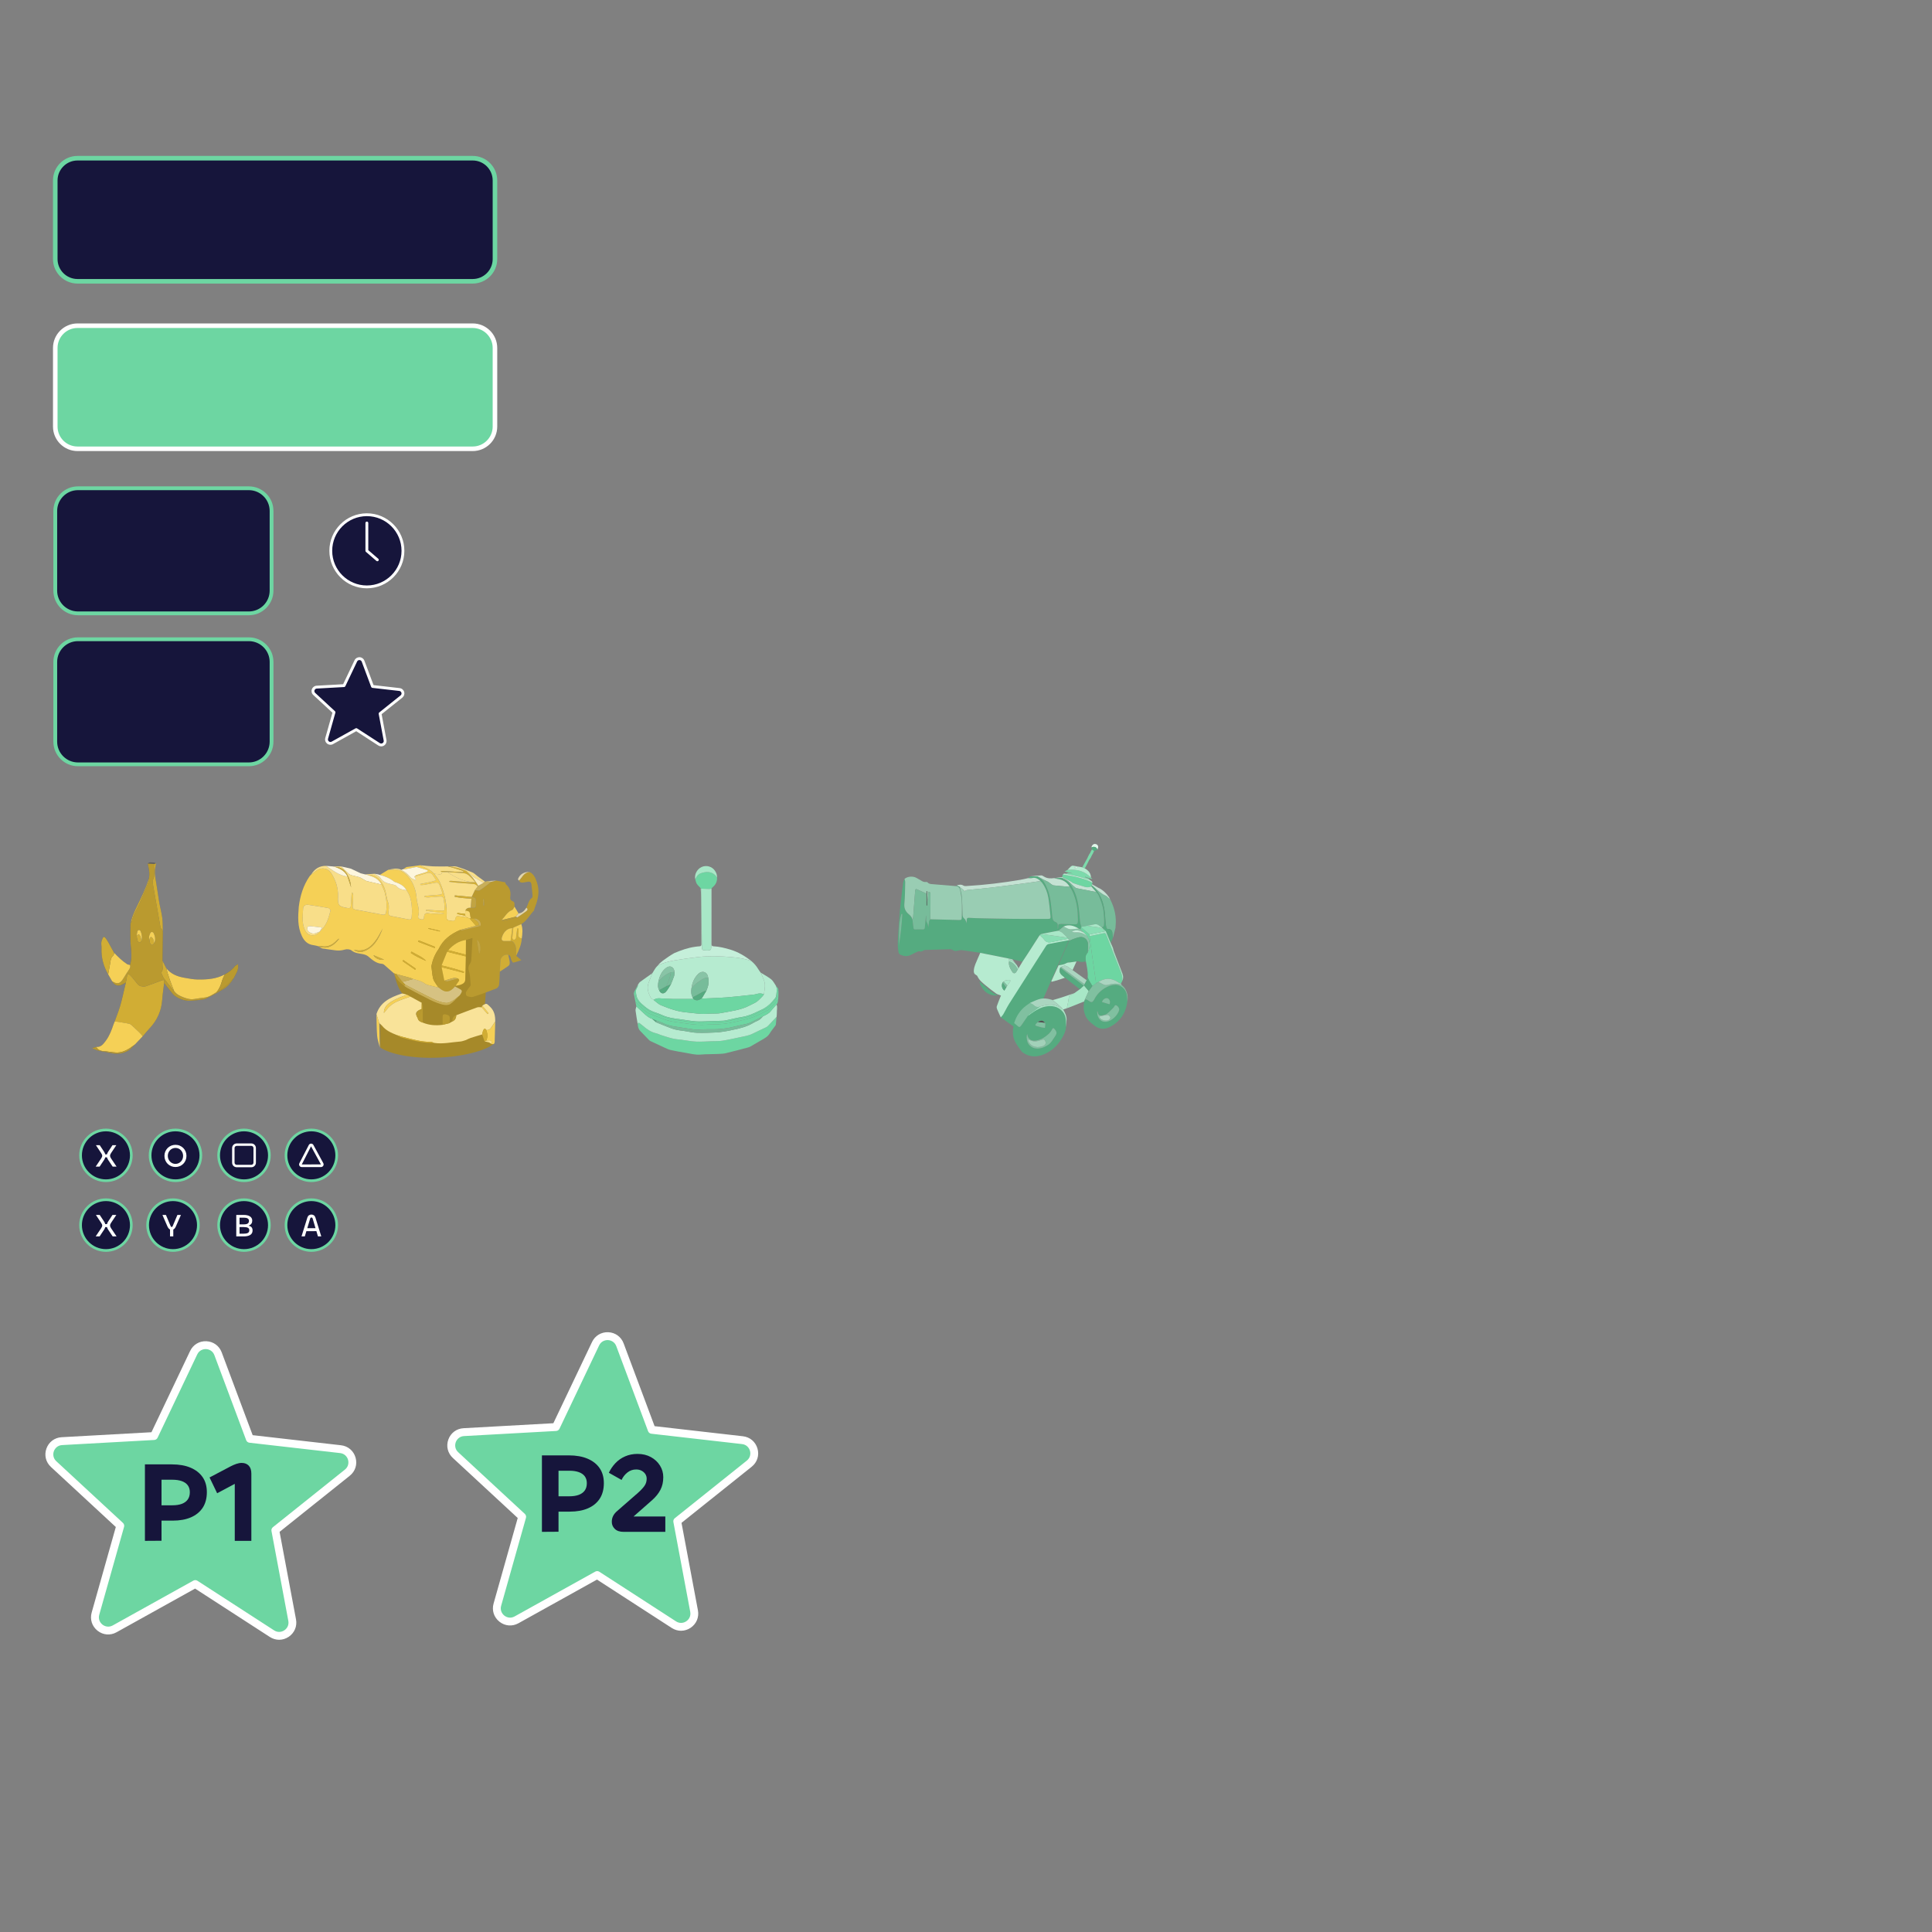 <?xml version="1.0" encoding="UTF-8"?>
<svg id="Layer_1" data-name="Layer 1" xmlns="http://www.w3.org/2000/svg" version="1.1" viewBox="0 0 1440 1440">
  <rect x="0" y="0" width="1440" height="1440" fill="#808080" stroke="none"/>
  <defs>
    <style>
      .cls-1 {
        fill: #d1ad34;
      }

      .cls-1, .cls-2, .cls-3, .cls-4, .cls-5, .cls-6, .cls-7, .cls-8, .cls-9, .cls-10, .cls-11, .cls-12, .cls-13, .cls-14, .cls-15, .cls-16, .cls-17, .cls-18, .cls-19, .cls-20, .cls-21, .cls-22, .cls-23, .cls-24, .cls-25, .cls-26, .cls-27, .cls-28, .cls-29, .cls-30, .cls-31, .cls-32, .cls-33 {
        stroke-width: 0px;
      }

      .cls-2 {
        fill: #616161;
      }

      .cls-3 {
        fill: #f9e399;
      }

      .cls-4 {
        fill: #f5d056;
      }

      .cls-5 {
        fill: #ba9a2f;
      }

      .cls-6 {
        fill: #99cdb3;
      }

      .cls-7 {
        fill: #a2d1b9;
      }

      .cls-8 {
        fill: #f7d978;
      }

      .cls-9 {
        fill: #505050;
      }

      .cls-10 {
        fill: #a8e7c7;
      }

      .cls-11 {
        fill: #8adeb4;
      }

      .cls-12 {
        fill: #b6ebd0;
      }

      .cls-13 {
        fill: #d6c282;
      }

      .cls-14 {
        fill: #c1a443;
      }

      .cls-15 {
        fill: #fbecbb;
      }

      .cls-16 {
        fill: #f8de89;
      }

      .cls-17 {
        fill: #6dd6a2;
      }

      .cls-18 {
        fill: #e2f7ec;
      }

      .cls-19 {
        fill: #aad5c0;
      }

      .cls-20 {
        fill: #80c0a0;
      }

      .cls-21 {
        fill: #c8ae58;
      }

      .cls-22 {
        fill: #88c4a6;
      }

      .cls-23 {
        fill: #303030;
      }

      .cls-24 {
        fill: #77bc9a;
      }

      .cls-25 {
        fill: #7cdaab;
      }

      .cls-26 {
        fill: #c4e2d3;
      }

      .cls-27 {
        fill: #c5efda;
      }

      .cls-28 {
        fill: #16153b;
      }

      .cls-29 {
        fill: #55ab80;
      }

      .cls-30 {
        fill: #fff;
      }

      .cls-31 {
        fill: #fdf6dd;
      }

      .cls-32 {
        fill: #e3d6ac;
      }

      .cls-33 {
        fill: #a68929;
      }
    </style>
  </defs>
  <g>
    <rect class="cls-28" x="41.19" y="117.92" width="327.72" height="91.74" rx="16.58" ry="16.58"/>
    <path class="cls-17" d="M352.32,211.35H57.77c-10.08,0-18.28-8.2-18.28-18.28v-58.58c0-10.08,8.2-18.28,18.28-18.28h294.56c10.08,0,18.28,8.2,18.28,18.28v58.58c0,10.08-8.2,18.28-18.28,18.28ZM57.77,119.62c-8.21,0-14.88,6.68-14.88,14.88v58.58c0,8.21,6.68,14.88,14.88,14.88h294.56c8.21,0,14.88-6.68,14.88-14.88v-58.58c0-8.21-6.68-14.88-14.88-14.88H57.77Z"/>
  </g>
  <g>
    <rect class="cls-17" x="41.19" y="242.77" width="327.72" height="91.74" rx="16.58" ry="16.58"/>
    <path class="cls-30" d="M352.32,336.2H57.77c-10.08,0-18.28-8.2-18.28-18.27v-58.58c0-10.08,8.2-18.28,18.28-18.28h294.56c10.08,0,18.28,8.2,18.28,18.28v58.58c0,10.08-8.2,18.27-18.28,18.27ZM57.77,244.46c-8.21,0-14.88,6.68-14.88,14.88v58.58c0,8.21,6.68,14.88,14.88,14.88h294.56c8.21,0,14.88-6.68,14.88-14.88v-58.58c0-8.21-6.68-14.88-14.88-14.88H57.77Z"/>
  </g>
  <g>
    <rect class="cls-28" x="41.19" y="476.46" width="161.21" height="93.23" rx="16.92" ry="16.92"/>
    <path class="cls-17" d="M185.48,571.1H58.11c-10.11,0-18.33-8.22-18.33-18.33v-59.39c0-10.1,8.22-18.33,18.33-18.33h127.37c10.11,0,18.33,8.22,18.33,18.33v59.39c0,10.11-8.22,18.33-18.33,18.33ZM58.11,477.87c-8.55,0-15.51,6.96-15.51,15.51v59.39c0,8.55,6.96,15.51,15.51,15.51h127.37c8.55,0,15.51-6.96,15.51-15.51v-59.39c0-8.55-6.96-15.51-15.51-15.51H58.11Z"/>
  </g>
  <g>
    <path class="cls-28" d="M282.55,554.77l-16.99-10.99-17.84,9.92c-2.28,1.27-4.95-.85-4.25-3.36l5.49-19.45-14.75-13.65c-1.9-1.76-.76-4.93,1.83-5.08l20.39-1.13,8.78-18.44c1.11-2.34,4.49-2.19,5.39.23l7.04,18.83,20.08,2.29c2.59.3,3.53,3.57,1.5,5.2l-15.94,12.75,3.73,19.88c.47,2.53-2.31,4.4-4.47,3Z"/>
    <path class="cls-30" d="M284.14,556.3c-.75,0-1.5-.22-2.17-.65h0l-16.45-10.65-17.29,9.61c-1.44.8-3.13.66-4.41-.36-1.29-1.02-1.81-2.63-1.37-4.21l5.32-18.83-14.28-13.21c-1.2-1.11-1.6-2.75-1.04-4.28.55-1.53,1.9-2.54,3.53-2.63l19.77-1.1,8.51-17.88c.7-1.47,2.16-2.32,3.77-2.27,1.63.07,2.99,1.06,3.57,2.59l6.81,18.22,19.44,2.22c1.63.19,2.93,1.28,3.38,2.86.45,1.58-.06,3.19-1.34,4.22l-15.45,12.35,3.61,19.26c.3,1.59-.35,3.14-1.7,4.05-.68.46-1.45.69-2.22.69ZM283.12,553.88c.65.42,1.42.41,2.06-.02.64-.43.94-1.14.8-1.9l-3.73-19.88c-.07-.38.07-.78.38-1.02l15.94-12.75c.61-.49.85-1.23.63-1.98s-.81-1.25-1.59-1.34l-20.08-2.29c-.39-.05-.73-.31-.87-.68l-7.04-18.83c-.27-.73-.9-1.18-1.68-1.22-.75-.03-1.44.36-1.77,1.07l-8.78,18.44c-.17.35-.51.58-.9.6l-20.39,1.13c-.78.04-1.4.51-1.66,1.24s-.08,1.48.49,2.01l14.75,13.65c.29.27.41.68.3,1.06l-5.49,19.45c-.21.75.03,1.49.64,1.98.62.49,1.39.55,2.07.17l17.84-9.92c.34-.19.76-.17,1.09.04l16.99,10.99Z"/>
  </g>
  <g>
    <rect class="cls-28" x="41.19" y="363.92" width="161.21" height="93.23" rx="16.92" ry="16.92"/>
    <path class="cls-17" d="M185.48,458.56H58.11c-10.11,0-18.33-8.22-18.33-18.33v-59.39c0-10.1,8.22-18.33,18.33-18.33h127.37c10.11,0,18.33,8.22,18.33,18.33v59.39c0,10.11-8.22,18.33-18.33,18.33ZM58.11,365.33c-8.55,0-15.51,6.96-15.51,15.51v59.39c0,8.55,6.96,15.51,15.51,15.51h127.37c8.55,0,15.51-6.96,15.51-15.51v-59.39c0-8.55-6.96-15.51-15.51-15.51H58.11Z"/>
  </g>
  <g>
    <g>
      <circle class="cls-28" cx="273.44" cy="410.54" r="26.89"/>
      <path class="cls-30" d="M273.44,438.49c-15.41,0-27.95-12.54-27.95-27.95s12.54-27.95,27.95-27.95,27.95,12.54,27.95,27.95-12.54,27.95-27.95,27.95ZM273.44,384.7c-14.25,0-25.84,11.59-25.84,25.84s11.59,25.84,25.84,25.84,25.84-11.59,25.84-25.84-11.59-25.84-25.84-25.84Z"/>
    </g>
    <g>
      <polyline class="cls-28" points="281.25 417.27 273.44 410.54 273.44 389.83"/>
      <path class="cls-30" d="M281.25,418.32c-.25,0-.49-.08-.69-.26l-7.81-6.73c-.23-.2-.37-.49-.37-.8v-20.71c0-.58.47-1.06,1.06-1.06s1.06.47,1.06,1.06v20.23l7.44,6.41c.44.38.49,1.05.11,1.49-.21.24-.5.37-.8.37Z"/>
    </g>
  </g>
  <g>
    <path class="cls-12" d="M560.18,716.44c2.02,1.72,3.71,3.72,5.06,6.02.5.86,1.14,1.64,1.71,2.45.28.58.62,1.13.84,1.73.83,2.25,2.07,4.47,2.3,6.79.25,2.53-.44,5.16-.73,7.75-1.79-.96-3.62-.87-5.51-.28-.88.27-1.81.41-2.73.5-6.57.69-13.14,1.48-19.73,1.99-6.19.47-12.4.63-18.59.93.21-.24.45-.47.61-.73,1.03-1.68,2.03-3.38,3.05-5.07,1.4-3.1,2.12-6.31,1.41-9.72-.07-.31-.15-.63-.21-.94-.52-2.45-2.53-3.94-4.84-3.36-1.42.35-2.47,1.36-3.44,2.5-2.4,2.85-3.56,6.16-4.03,9.78-.05.56-.12,1.11-.13,1.67-.04,1.72.07,3.42,1.06,4.92.17.4.35.79.52,1.19-5.07,0-10.13.07-15.2,0-3.34-.05-6.67-.22-10-.48-1.68-.13-3.09.3-4.42,1.23-.78-.63-1.86-1.11-2.27-1.93-1.7-3.35-2.96-6.85-1.55-10.66.91-2.46,1.9-4.88,2.85-7.32.79-1.29,1.53-2.61,2.38-3.86.49-.71,1.15-1.3,1.74-1.94,3.97-1.99,8.25-3.08,12.58-3.8,6.01-1,12.04-1.85,18.09-2.54,8.25-.93,16.53-.57,24.77.18,4.9.45,9.8,1.1,14.41,3.01ZM500.05,733.67c.81-2.05,1.7-4.07,2.39-6.17.31-.95.21-2.03.3-3.05-.24-3.55-3.16-5.36-6.21-3.08-3.37,2.51-4.93,6.12-5.76,10.11-.35,2.23-.67,4.46.52,6.57.97,2.41,3.08,3.16,4.88,1.32,1.58-1.62,2.61-3.78,3.89-5.7Z"/>
    <path class="cls-12" d="M486.21,725.39c-.95,2.44-1.95,4.86-2.85,7.32-1.41,3.82-.15,7.31,1.55,10.66.42.82,1.5,1.29,2.27,1.93,1.81,1.34,3.44,3.11,5.46,3.95,6.34,2.63,12.82,4.91,19.78,5.41,3.3.24,6.57.83,9.87,1.01,2.65.14,5.32-.09,7.99-.19,2.3-.08,4.65.09,6.88-.35,7.43-1.46,15.07-2.17,21.89-5.89,1.59-.87,3.34-1.47,4.8-2.5,1.53-1.09,2.82-2.53,4.17-3.86.51-.5.9-1.12,1.35-1.69.28-2.59.98-5.21.73-7.75-.23-2.32-1.47-4.54-2.3-6.79-.22-.6-.56-1.15-.84-1.73,2.65,1.66,5.45,3.12,7.89,5.04,1.38,1.09,2.19,2.91,3.26,4.4.3.82.83,1.64.84,2.47.03,1.77-.15,3.55-.39,5.3-.1.7-.47,1.45-.92,2.01-1.25,1.52-2.53,3.05-3.97,4.4-1.22,1.14-2.6,2.13-4.03,3-1.34.81-2.84,1.36-4.25,2.06-3.98,1.98-8.02,3.72-12.49,4.42-3.66.57-7.27,1.51-10.91,2.27-.95.2-1.9.44-2.86.48-5.4.21-10.81.31-16.2.54-5.79.25-11.4-1.06-17.07-1.79-4.04-.52-8.08-1.05-11.86-2.76-2.09-.95-4.26-1.74-6.44-2.47-2.57-.86-4.76-2.23-6.84-3.97-3.19-2.67-6.32-5.19-6.62-9.84-.09-1.41-.33-2.68.48-3.92.33-.5.59-1.06.82-1.62.06-.14-.07-.37-.12-.56.56-.82.95-1.86,1.7-2.43,3.02-2.27,6.15-4.39,9.23-6.56Z"/>
    <path class="cls-17" d="M578.8,757.94c-.17,1.88-.31,3.77-.52,5.65-.04.37-.29.75-.52,1.07-1.35,1.86-2.87,3.62-4.05,5.58-1.63,2.69-4.31,3.91-6.83,5.39-2.47,1.45-4.94,2.9-7.43,4.31-.62.35-1.31.63-2.01.81-5.42,1.43-10.84,2.88-16.29,4.19-1.67.4-3.43.5-5.15.58-3.46.15-6.93.18-10.4.28-1.29.04-2.57.14-3.86.24-3.56.26-6.97-.7-10.42-1.27-3.82-.63-7.64-1.29-11.41-2.14-1.7-.38-3.32-1.21-4.93-1.94-3.42-1.55-6.81-3.15-10.2-4.76-.46-.22-.87-.59-1.23-.96-2.11-2.17-4.17-4.39-6.31-6.53-1.46-1.46-1.77-3.28-1.93-5.18.26-1.08.78-1.2,1.61-.5.77.65,1.62,1.21,2.38,1.88,2.85,2.49,5.88,4.63,9.67,5.5,1.29.29,2.49.95,3.76,1.35,2.88.91,5.74,1.89,8.67,2.58,2.23.53,4.55.66,6.83.96,3.52.46,7.03,1.16,10.57,1.32,3.9.17,7.82-.15,11.73-.28,2.7-.09,5.44.01,8.09-.4,4.38-.68,8.71-1.68,13.05-2.61,3.15-.67,6.35-1.12,9.3-2.6,3.28-1.65,6.64-3.14,9.95-4.73.57-.27,1.12-.67,1.56-1.12,2.13-2.2,4.23-4.44,6.33-6.67Z"/>
    <path class="cls-12" d="M578.8,757.94c-2.11,2.23-4.2,4.47-6.33,6.67-.44.45-.99.85-1.56,1.12-3.31,1.6-6.67,3.09-9.95,4.73-2.94,1.48-6.15,1.93-9.3,2.6-4.34.93-8.67,1.92-13.05,2.61-2.65.41-5.39.31-8.09.4-3.91.13-7.83.45-11.73.28-3.54-.16-7.05-.86-10.57-1.32-2.28-.3-4.6-.43-6.83-.96-2.93-.69-5.79-1.68-8.67-2.58-1.27-.4-2.47-1.05-3.76-1.35-3.79-.87-6.82-3.01-9.67-5.5-.76-.66-1.61-1.23-2.38-1.88-.83-.7-1.36-.58-1.61.5-.55-3.32-1.18-6.63-1.59-9.97-.12-1.02.39-2.11.61-3.17,1.76,1.63,3.52,3.27,5.29,4.9,1.92,1.76,3.8,3.58,6.39,4.35,1.04.88,2.08,1.75,3.12,2.63,2.47,1,4.92,2.03,7.4,2.99,2.18.84,4.35,1.75,6.6,2.32,2.34.59,4.76.81,7.16,1.17,3.11.47,6.21,1.21,9.33,1.31,4.83.15,9.68-.02,14.5-.28,2.84-.15,5.66-.71,8.47-1.15,1.19-.18,2.36-.53,3.55-.76,5.48-1.07,10.84-2.46,15.69-5.39,1.38-.83,2.95-1.34,4.3-2.22.97-.63,1.71-1.62,2.55-2.45,2.14-1.09,4.38-1.99,5.93-4.02,1.28-1.69,2.8-3.21,4.21-4.81.85,2.1.1,4.25.21,6.38.05.95-.13,1.9-.2,2.86Z"/>
    <path class="cls-27" d="M560.18,716.44c-4.61-1.91-9.51-2.56-14.41-3.01-8.24-.75-16.52-1.11-24.77-.18-6.05.68-12.09,1.54-18.09,2.54-4.34.72-8.61,1.81-12.58,3.8,2.07-2.72,5-4.4,7.69-6.37,1.43-1.04,2.99-1.89,4.5-2.82,5.07-2.15,10.22-4,15.71-4.74,1.04-.14,2.08-.31,3.12-.33,1.2-.02,1.49-.62,1.48-1.69-.03-4.24.02-8.48-.02-12.72-.06-7.47-.14-14.93-.24-22.39-.03-1.97-.17-3.95-.27-5.92,0-.09,0-.17,0-.26.01-.06.02-.13.01-.19,0,0,.12.01.12.01.05.07.1.14.15.21.08,4.88.17,9.76.24,14.65.03,2.1.02,4.2.05,6.3.1,7.74.23,15.49.3,23.23,0,.93.31,1.53,1.19,1.66,1.03.15,2.09.23,3.13.19,2.27-.09,2.62-.49,2.62-2.78,0-14.42,0-28.83,0-43.25.07,0,.15,0,.22-.02.02.1.03.19.05.29,0,4.43,0,8.86.01,13.3,0,9.28-.01,18.56-.03,27.84,0,.98.31,1.47,1.38,1.52,4.34.21,8.5,1.24,12.65,2.48,5.66,1.7,10.6,4.66,15.26,8.17.19.14.36.32.53.49Z"/>
    <path class="cls-17" d="M578.79,748.7c-1.41,1.6-2.92,3.12-4.21,4.81-1.55,2.04-3.79,2.93-5.93,4.02-3.17,1.59-6.34,3.19-9.53,4.75-.61.3-1.27.54-1.93.69-2.67.62-5.37,1.11-8.02,1.8-6.43,1.69-12.94,2.56-19.6,2.37-2.94-.08-5.88.14-8.82.23-.88.03-1.77.18-2.63.06-4.46-.64-8.92-1.36-13.38-2.03-3.39-.51-6.76-1.01-9.91-2.53-1.85-.89-3.82-1.52-5.73-2.27-1.04-.41-2.08-.83-3.12-1.24-2.59-.77-4.48-2.59-6.39-4.35-1.77-1.63-3.53-3.26-5.29-4.9-.24-1.2-.49-2.41-.73-3.61.77.87,1.47,1.82,2.32,2.6,1.66,1.54,3.37,3.01,5.11,4.45.83.68,1.72,1.34,2.69,1.79,1.65.76,3.37,1.36,5.06,2.01,4.74,1.81,9.4,3.78,14.55,4.37,7.68.89,15.27,2.64,23.09,2.01,3.05-.25,6.13-.12,9.19-.31,2.57-.16,5.14-.44,7.68-.86,2.78-.47,5.55-1.1,8.29-1.78,3.44-.86,6.94-1.58,10.23-2.85,3.68-1.42,7.15-3.37,10.69-5.14.59-.3,1.1-.8,1.56-1.3,2.01-2.21,3.98-4.44,5.97-6.67-.22,1.35-.18,2.78-1.22,3.86Z"/>
    <path class="cls-17" d="M580.01,744.84c-1.99,2.23-3.96,4.46-5.97,6.67-.45.5-.97,1.01-1.56,1.3-3.54,1.77-7.01,3.72-10.69,5.14-3.29,1.27-6.79,1.99-10.23,2.85-2.74.69-5.5,1.31-8.29,1.78-2.54.43-5.11.7-7.68.86-3.06.19-6.14.06-9.19.31-7.82.63-15.41-1.12-23.09-2.01-5.16-.6-9.81-2.56-14.55-4.37-1.7-.65-3.42-1.25-5.06-2.01-.97-.45-1.86-1.11-2.69-1.79-1.74-1.44-3.45-2.92-5.11-4.45-.85-.79-1.55-1.73-2.32-2.6-.39-1.99-.83-3.98-1.15-5.99-.08-.48.28-1.03.43-1.55.27.97.66,1.93.77,2.92.34,3.04,1.82,5.24,4.23,7.13,3.11,2.44,5.94,5.19,9.91,6.29,1.9.53,3.69,1.43,5.56,2.07,2.29.78,4.57,1.61,6.92,2.16,2.35.55,4.78.79,7.18,1.12,3.6.5,7.19,1.15,10.8,1.38,3.49.23,7.01.02,10.51-.03,5.85-.08,11.69-.18,17.41-1.71,6.05-1.62,12.49-1.83,18.1-5.09,1.67-.97,3.44-1.81,5.24-2.52,1.95-.76,3.48-2.01,4.83-3.54.64-.73,1.23-1.51,1.95-2.15,2.41-2.14,3.63-4.73,3.32-8.01-.06-.64.3-1.31.46-1.97.07,1.04.21,2.07.19,3.11-.02,1.56-.16,3.13-.24,4.69Z"/>
    <path class="cls-17" d="M580.06,737.04c-.16.66-.52,1.33-.46,1.97.3,3.28-.91,5.87-3.32,8.01-.72.64-1.31,1.42-1.95,2.15-1.35,1.53-2.88,2.77-4.83,3.54-1.8.7-3.57,1.55-5.24,2.52-5.61,3.26-12.04,3.47-18.1,5.09-5.72,1.53-11.56,1.63-17.41,1.71-3.51.05-7.02.25-10.51.03-3.62-.23-7.21-.88-10.8-1.38-2.4-.33-4.82-.58-7.18-1.12-2.35-.54-4.63-1.37-6.92-2.16-1.87-.64-3.66-1.55-5.56-2.07-3.97-1.1-6.8-3.86-9.91-6.29-2.4-1.88-3.88-4.09-4.23-7.13-.11-.99-.51-1.95-.77-2.92.8-1.53,1.61-3.06,2.41-4.59.04.19.18.42.12.56-.24.56-.49,1.11-.82,1.62-.81,1.25-.57,2.52-.48,3.92.3,4.65,3.44,7.17,6.62,9.84,2.08,1.74,4.27,3.11,6.84,3.97,2.18.73,4.35,1.52,6.44,2.47,3.78,1.71,7.81,2.24,11.86,2.76,5.68.73,11.28,2.04,17.07,1.79,5.4-.23,10.8-.33,16.2-.54.96-.04,1.92-.28,2.86-.48,3.64-.76,7.24-1.7,10.91-2.27,4.47-.7,8.51-2.44,12.49-4.42,1.41-.7,2.91-1.24,4.25-2.06,1.43-.87,2.81-1.86,4.03-3,1.44-1.35,2.72-2.87,3.97-4.4.46-.56.83-1.31.92-2.01.24-1.75.41-3.54.39-5.3-.01-.83-.54-1.65-.84-2.47.65.89,1.3,1.79,1.95,2.68Z"/>
    <path class="cls-17" d="M522.59,662.37c-.05-.07-.1-.14-.15-.21-1.05-1.14-2.26-2.17-3.1-3.45-.63-.96-.77-2.23-1.12-3.36.47-.83.85-1.73,1.42-2.48,1.37-1.78,3.42-2.36,5.5-2.74,4-.73,7.35.73,9.32,3.99.12,2.98-1.05,5.35-3.36,7.2-.32.26-.52.68-.77,1.03-.07,0-.15.01-.22.02-.51.08-1.03.23-1.54.21-1.99-.04-3.99-.14-5.98-.21Z"/>
    <path class="cls-10" d="M534.45,654.13c-1.96-3.26-5.31-4.72-9.32-3.99-2.08.38-4.13.96-5.5,2.74-.58.75-.95,1.65-1.42,2.48-.86-3.43,1.27-7.56,4.73-9.14,3.43-1.57,7.64-.47,9.81,2.61,1.12,1.58,1.82,3.32,1.69,5.31Z"/>
    <path class="cls-17" d="M569.38,741.18c-.45.57-.84,1.19-1.35,1.69-1.35,1.33-2.64,2.78-4.17,3.86-1.46,1.04-3.22,1.64-4.8,2.5-6.82,3.72-14.47,4.43-21.89,5.89-2.23.44-4.59.27-6.88.35-2.66.09-5.33.33-7.99.19-3.3-.17-6.57-.77-9.87-1.01-6.96-.5-13.44-2.78-19.78-5.41-2.02-.84-3.65-2.61-5.46-3.95,1.33-.94,2.74-1.36,4.42-1.23,3.33.26,6.66.43,10,.48,5.06.07,10.13.01,15.2,0,1.32,1.05,2.76,1.33,4.33.64.58-.26,1.12-.58,1.69-.88,6.2-.3,12.41-.46,18.59-.93,6.59-.5,13.15-1.3,19.73-1.99.92-.1,1.85-.23,2.73-.5,1.89-.58,3.72-.68,5.51.28Z"/>
    <path class="cls-24" d="M527.88,728.8c.71,3.41,0,6.61-1.41,9.72-.72.17-1.5.22-2.15.53-1.26.6-2.46,1.35-3.69,2.01-1.44.78-2.9,1.54-4.35,2.31-.99-1.5-1.1-3.2-1.06-4.92.01-.56.09-1.11.13-1.67,1.67-2.57,4.19-4.24,6.61-5.94,1.71-1.2,3.58-2.4,5.91-2.04Z"/>
    <path class="cls-24" d="M491.29,738.05c-1.18-2.11-.87-4.34-.52-6.57,2.6-2.94,5.5-5.46,9.27-6.79-.28,1.37-.43,2.78-.87,4.09-.74,2.15-1.67,4.23-2.52,6.33-1.78.98-3.57,1.96-5.35,2.94Z"/>
    <path class="cls-22" d="M527.88,728.8c-2.32-.36-4.2.84-5.91,2.04-2.42,1.7-4.94,3.37-6.61,5.94.47-3.62,1.63-6.93,4.03-9.78.97-1.14,2.02-2.15,3.44-2.5,2.31-.57,4.32.91,4.84,3.36.07.31.14.63.21.94Z"/>
    <path class="cls-22" d="M500.04,724.69c-3.77,1.33-6.67,3.85-9.27,6.79.83-3.99,2.39-7.6,5.76-10.11,3.05-2.28,5.97-.47,6.21,3.08-.9.08-1.8.16-2.7.24Z"/>
    <path class="cls-29" d="M516.28,743.37c1.45-.77,2.91-1.53,4.35-2.31,1.23-.67,2.42-1.42,3.69-2.01.65-.31,1.43-.36,2.15-.53-1.01,1.69-2.02,3.39-3.05,5.07-.16.27-.41.49-.61.73-.56.29-1.11.62-1.69.88-1.57.7-3.01.41-4.33-.64-.17-.4-.35-.79-.52-1.19Z"/>
    <path class="cls-24" d="M500.04,724.69c.9-.08,1.8-.16,2.7-.24-.09,1.02,0,2.1-.3,3.05-.69,2.09-1.58,4.11-2.39,6.17-1.14.48-2.27.96-3.41,1.44.85-2.11,1.79-4.19,2.52-6.33.45-1.31.59-2.72.87-4.09Z"/>
    <path class="cls-29" d="M496.64,735.11c1.14-.48,2.27-.96,3.41-1.44-1.27,1.92-2.3,4.08-3.88,5.7-1.79,1.84-3.91,1.1-4.88-1.32,1.78-.98,3.57-1.96,5.35-2.94Z"/>
    <path class="cls-24" d="M489.12,760.61c1.91.75,3.88,1.38,5.73,2.27,3.15,1.51,6.52,2.01,9.91,2.53,4.46.67,8.91,1.39,13.38,2.03.86.12,1.75-.04,2.63-.06,2.94-.09,5.88-.31,8.82-.23,6.66.19,13.17-.69,19.6-2.37,2.65-.69,5.35-1.18,8.02-1.8.66-.15,1.32-.39,1.93-.69,3.19-1.57,6.35-3.17,9.53-4.75-.84.83-1.58,1.82-2.54,2.45-1.34.88-2.92,1.39-4.3,2.22-4.85,2.93-10.21,4.32-15.69,5.39-1.19.23-2.35.58-3.55.76-2.82.43-5.64.99-8.47,1.15-4.83.26-9.68.44-14.5.28-3.12-.1-6.22-.84-9.33-1.31-2.39-.36-4.82-.58-7.16-1.17-2.25-.57-4.42-1.48-6.6-2.32-2.48-.95-4.94-1.99-7.4-2.99,0-.46,0-.93,0-1.39Z"/>
    <path class="cls-29" d="M489.12,760.61c0,.46,0,.93,0,1.39-1.04-.88-2.08-1.75-3.12-2.63,1.04.41,2.08.83,3.12,1.24Z"/>
    <path class="cls-10" d="M522.59,662.37c1.99.08,3.99.17,5.98.21.51.01,1.03-.14,1.54-.21,0,14.42,0,28.83,0,43.25,0,2.29-.34,2.69-2.62,2.78-1.04.04-2.1-.04-3.13-.19-.88-.13-1.18-.73-1.19-1.66-.07-7.74-.2-15.49-.3-23.23-.03-2.1-.02-4.2-.05-6.3-.07-4.88-.16-9.76-.24-14.65Z"/>
  </g>
  <g>
    <polyline class="cls-29" points="796.71 700.74 772.78 755.39 755.89 765.43 745.95 758.25 752.1 741.95 779.44 701.54 796.71 700.74"/>
    <g>
      <path class="cls-25" d="M815.52,634.34c-.08.09-.16.19-.25.28-.19.45-.38.9-.57,1.35-.15.27-.31.54-.46.81-.11.18-.22.36-.33.54-.09.18-.17.36-.26.54-.09.18-.18.36-.27.53.04.01-.05.05,0,.06l-.72,1.4c-.37.32-.67.76-.93,1.31-.98,2.06-2.09,4.05-3.14,6.07-.64-.27-1.27-.54-1.91-.81,1.24-2.25,2.49-4.49,3.84-6.94.04-.04.47-1.04.47-1.08.09-.18.18-.36.28-.54.09-.18.19-.36.28-.54.09-.18.18-.35.27-.53.18-.27.36-.54.55-.81.15-.27.31-.55.46-.82.01-.09.03-.18.04-.27.35-.63.71-1.25,1.06-1.88.53.44,1.07.88,1.6,1.32Z"/>
      <path class="cls-29" d="M804.57,681.83c-.56-6.13-1.34-12.21-3.97-17.84-1.64-3.53-3.65-6.86-7.45-8.59-.64-.29-1.2-.76-1.79-1.15-1.88.08-3.76.16-5.64.24l-.05.02c.8.2,1.59.48,2.4.58,4.01.5,7.17,2.29,9.2,5.88,1.42,1.71,2.28,3.68,3.08,5.75,2.38,6.08,3.02,12.4,3.09,18.83,0,.54-.04,1.07-.08,1.61-.08,1.26-.73,1.81-2.02,1.77-3.35-.12-6.71-.22-10.06-.27-2.47-.04-2.59.12-2.62,2.55,0,.39-.03.78-.27,1.18,0-.84-.05-1.67,0-2.5.09-1.28-.4-2.22-1.59-2.67-1.87-.7-2.31-2.07-2.51-3.97-.75-6.92-.93-13.99-3.6-20.55-1.4-3.45-2.83-7.02-6.52-8.85-.31-.15-.56-.44-.83-.67-1.79,0-3.58,0-5.37-.01-.56.45-1.12.91-1.67,1.36.96,0,1.98.18,2.88-.05,2.65-.69,4.53.56,6.32,2.2.45.48.98.91,1.35,1.44,2.35,3.3,3.86,7.01,4.51,10.96.75,4.62,1.17,9.3,1.62,13.96.15,1.57-.25,1.85-1.89,1.85-8.42.01-16.84.07-25.26-.02-9.35-.1-18.7-.33-28.05-.52-1.92-.04-3.85-.16-5.76-.27-.88-.05-1.34.3-1.41,1.2-.08,1.02-.19,2.04-.41,3.07-.02-.46.06-.96-.09-1.36-.29-.74-.57-1.65-1.15-2.09-1.1-.82-1.49-1.76-1.52-3.08-.12-4.56-.18-9.13-.56-13.67-.21-2.42-1.03-4.79-1.57-7.18-.71-.37-1.43-.74-2.14-1.1-.17.19-.33.38-.5.57,1.89.2,2.7,1.53,3,3.15.5,2.68,1.04,5.37,1.18,8.08.2,3.89.1,7.79.03,11.68-.04,2.25-.23,2.38-2.4,2.33-7.07-.16-14.13-.36-21.2-.54-.27.52-.7,1.01-.79,1.56-.03.22-.06.43-.09.64-.11.81-.21,1.62-.31,2.44-.03.21-.06.41-.09.62-.03.22-.06.44-.1.67-.03.19-.06.38-.1.58.01-.08.02-.16.03-.23,0-.08.01-.15.02-.23.08-1.59-.64-2.93-1.28-4.36-.41-.91-.2-2.11-.25-3.17-.02-.48,0-.95-.14-1.43-.29,3.01-.61,6.02-.86,9.04-.09,1.12-.5,1.55-1.69,1.47-1.74-.12-3.49-.08-5.23,0-.93.04-1.42-.19-1.53-1.19-.22-2.04-.51-4.08-.77-6.12-.34-1.71-1.36-2.9-2.7-4-2.43-2-3.66-4.43-3.33-7.85.51-5.33.49-10.72.63-16.09.02-.81-.33-1.63-.51-2.44-.37,1.05-.95,2.07-1.09,3.14-.78,6.11-1.45,12.24-2.16,18.36-.11,1.25-.23,2.49-.32,3.74-.34,4.45-.7,8.91-.99,13.36-.21,3.3-.45,6.6-.47,9.9-.02,2.08.23,4.18.57,6.24.11.67.74,1.53,1.36,1.81,2.52,1.12,5.11,1.55,7.74.14,1.69-.91,3.45-1.7,5.2-2.49.38-.17.92-.32,1.27-.19,1.11.41,1.98.04,2.88-.56.39-.26.89-.46,1.35-.47,6.25-.21,12.51-.4,18.76-.53.62-.01,1.32.26,1.84.61,1.28.88,2.56.78,3.96.41.92-.24,1.93-.47,2.85-.35,4.56.6,9.11,1.33,13.66,2.01,6.9,1.38,13.79,2.75,20.69,4.13.26.05.52.11.78.16.82.18,1.65.36,2.48.53,2.5.61,5,1.22,7.49,1.84,1.3-1.97,2.62-3.92,3.9-5.91,3-4.65,5.99-9.31,8.98-13.97.36-.27.71-.54,1.07-.81,3.17-.62,6.33-1.25,9.5-1.86,1.13-.22,2.27-.4,3.41-.59,1.27-1.06,2.53-2.11,3.8-3.17,4.08-1.74,7.76-.58,11.29,1.6.45.19.91.38,1.36.57.15-.56.3-1.12.45-1.67.1-.09.2-.19.3-.28h0c-1.34-2.83-1.27-5.93-1.55-8.93ZM669.92,704.94c.41-7.93-.53-15.98,1.89-23.7.25.02.49.05.74.07-.45,7.92-1.24,15.8-2.63,23.63Z"/>
      <path class="cls-12" d="M796.45,699.66c-4.25.83-8.52,1.58-12.75,2.51-2.31.51-4.04.1-5.48-1.92-.88-1.24-2.17-2.2-3.28-3.28-2.99,4.66-5.98,9.32-8.98,13.97-1.28,1.98-2.6,3.94-3.9,5.91-.98,1.62-1.95,3.24-2.92,4.87-.19.27-.37.53-.56.8-.36.61-.71,1.23-1.09,1.83-.86,1.34-2.1,1.4-2.96.06-1.56-2.44-3.02-4.94-2.38-8.04,0-.37-.01-.73-.02-1.09l-.05-.79c-.26-.05-.52-.11-.78-.16-6.9-1.38-13.79-2.75-20.69-4.13-.61,1.39-1.24,2.78-1.82,4.18-1.2,2.93-2.76,5.72-2.96,9-.09,1.45.2,2.54,1.55,3.24.42.22.92.53,1.1.94,1.32,3,3.82,4.93,6.21,6.93,2.5,2.08,5.06,4.09,7.71,5.97,1.05.74,2.41,1.03,3.7,1.56-.16.34-.32.65-.45.98-.91,2.32-1.88,4.61-2.68,6.97-.21.64-.07,1.53.2,2.18.84,2.07,1.82,4.08,2.75,6.12.64-.77,1.42-1.48,1.92-2.34,1.5-2.58,2.77-5.31,4.36-7.83,6.48-10.26,13.04-20.47,19.56-30.7,2.65-4.15,5.26-8.33,7.96-12.45.39-.6,1.13-1.2,1.81-1.33,5.04-1.02,10.1-1.92,15.16-2.86-.09-.36-.18-.71-.27-1.07ZM752.83,731.66c-.67.99-1.36,1.97-2.04,2.95-.27.45-.53.91-.79,1.36-.47.78-.95,1.57-1.43,2.38-1.9-1.75-2.26-3.66-1.28-6.18.26-.18.53-.36.79-.55,1.16-1.1,2.6-1.28,4.08-1.2.74.04,1.23.41.67,1.23Z"/>
      <path class="cls-29" d="M794.38,759.67c-.43-3.58-2.25-6.31-5.37-8.2-1.96-1.18-4.11-1.59-6.29-1.59-4.08,0-7.8,1.45-11.23,3.55-.23.14-.46.29-.69.44-.23.15-.46.3-.68.45-.23.15-.45.31-.68.47-.67.47-1.34.95-2,1.44-.44.32-.89.64-1.34.96-1.59,2.29-3.2,4.57-4.75,6.89-1.13,1.69-1.72,1.77-3.18.38-.71-.68-1.52-1.27-2.29-1.9-.28,1.52-.56,3.04-.84,4.57-.02,1.2-.14,2.41-.05,3.6.32,4.1,2.45,7.41,4.78,10.61.81,1.12,1.55,2.42,2.63,3.19,5.04,3.57,10.53,3.54,15.96,1.19,4.79-2.07,8.72-5.38,11.74-9.72,2.22-3.19,4.03-6.54,4.5-10.47-.06-1.95.02-3.92-.21-5.85ZM772.18,763.12c.42-.51.96-.92,1.45-1.38,2.24-1.44,3.71-1.29,5.13.54.14.33.41.66.39.97-.04.95-.19,1.9-.3,2.85-.84-.11-1.69-.16-2.51-.35-1.21-.28-2.38-.7-3.58-1.01-1.16-.3-1.35-.71-.58-1.62ZM786.22,772.66c-1.49,2.17-2.68,4.55-4.96,6.08-2.99,2-6.13,3.26-9.83,2.63-2.82-.48-5.45-3.03-5.9-5.86-.25-1.56-.66-3.13.18-4.73.16,3.39,2.8,5.46,6.48,4.8,1.94-.35,3.96-.99,5.59-2.05,2.52-1.63,4.98-3.48,6.4-6.32.57-1.13,1.07-1.13,1.88-.15,1.82,2.2,1.8,3.23.16,5.61Z"/>
      <path class="cls-29" d="M838.79,738.49c-1.31-2.53-4.68-4.66-7.52-4.53-2.67.12-5.09.98-7.36,2.28-3.53,2.02-6.3,4.81-8.18,8.45-.27.51-.56,1.02-.94,1.46-.65.76-1.42,1.04-2.35.38-.62-.44-1.33-.74-1.95-1.19-.84-.6-1.55-.61-2.17.27-.09.27-.18.55-.27.82-.08.75-.16,1.51-.25,2.26-.37,2.95.07,5.75,1.27,8.48,1.46,3.31,4.23,5.36,6.95,7.46,3.4,2.63,7.32,2.68,10.89.92,7.87-3.86,12.21-10.44,13.36-19.12-.03-2.73-.16-5.41-1.48-7.95ZM825.59,744.11c1.54.63,2.19,2.63,1.37,4.43-1.84-.55-3.69-1.11-5.62-1.68.64-2.27,2.95-3.28,4.25-2.75ZM834.19,752.71c-.84,3.83-5.53,8.34-9.43,8.84-3.68.46-5.9-1.74-6.73-5.1-.21-.84-.16-1.74-.23-2.61.06-.01.12-.02.19-.03.06.15.15.29.19.45.45,2.32,1.19,2.95,3.55,2.55,1.24-.21,2.61-.6,3.57-1.36,1.76-1.38,3.28-3.08,4.86-4.69.57-.58.59-1.88,1.88-1.43,1.3.46,2.41,2.27,2.17,3.38Z"/>
      <path class="cls-17" d="M836.5,731.12c-.36.72-.72,1.43-1.07,2.15-.81-.46-1.66-.86-2.44-1.37-4.75-3.19-9.49-3.06-14.23,0-.62.36-1.25.71-1.87,1.07-.06-.71-.09-1.43-.19-2.13-.88-6.15-1.79-12.3-2.66-18.45-.69-4.87-1.33-9.74-1.99-14.61,3.24-.68,6.49-1.34,9.72-2.03,2.1-.45,2.19-.43,2.98,1.58,3.44,8.75,6.81,17.52,10.32,26.24.99,2.46,1.65,4.9,1.42,7.56Z"/>
      <path class="cls-24" d="M827.37,670.11c2.78,5.45,4.45,11.18,4.29,17.36-.04,1.38-.16,2.76-.24,4.14-.63,2.42-1.27,4.84-1.9,7.26-.14-1.29-.24-2.58-.45-3.86-.25-1.61-1.41-2.73-3.02-2.62-1.02.07-1.37-.42-1.48-1.1-.31-1.79-.59-3.61-.66-5.42-.26-6.16-1.06-12.2-3.78-17.82-.69-1.42-1.62-2.73-2.49-4.06-.56-.85-1.21-1.65-1.81-2.47,2.64,2.29,5.14,4.76,8.48,6.09.55.22.96.77,1.44,1.17.54.45,1.09.89,1.64,1.34Z"/>
      <path class="cls-10" d="M808.32,745.62c-.09.27-.18.55-.27.82-3.76,1.5-7.53,3.01-11.3,4.5-.54.21-1.1.39-1.64.58.12-.52.27-1.03.37-1.56.4-2.09.92-4.16,1.14-6.27.1-1.01.4-1.48,1.3-1.86,1-.42,1.9-1.06,2.85-1.61,1.35-.96,2.69-1.93,4.04-2.89.99-.9,1.98-1.8,2.97-2.7.08-.01.16-.03.24-.04,1.15,1.35,2.3,2.69,3.45,4.04-1.05,2.33-2.1,4.66-3.15,6.99Z"/>
      <path class="cls-20" d="M808.32,745.62c1.05-2.33,2.1-4.66,3.15-6.99.91-1.25,1.83-2.49,2.74-3.74.89-.64,1.78-1.28,2.68-1.93.62-.36,1.25-.71,1.87-1.07,1.16.58,2.33,1.13,3.47,1.76,1.17.64,2.35.76,3.62.38,3.37-.99,6.74-1.34,10.11.03.83.87,1.82,1.64,2.46,2.64,1.9,2.97,2.49,6.25,1.86,9.73-.03-2.73-.16-5.41-1.48-7.95-1.31-2.53-4.68-4.66-7.52-4.53-2.67.12-5.09.98-7.36,2.28-3.53,2.02-6.3,4.81-8.19,8.45-.27.51-.56,1.02-.94,1.46-.65.77-1.42,1.04-2.35.38-.62-.43-1.33-.74-1.95-1.19-.84-.6-1.55-.61-2.17.27Z"/>
      <path class="cls-12" d="M800.77,740.23c-.94.55-1.85,1.19-2.85,1.61-.9.38-1.2.85-1.3,1.86-.22,2.11-.73,4.18-1.14,6.27-.1.52-.25,1.04-.37,1.56-.9.29-1.81.58-2.71.88-.08-.02-.15-.04-.23-.06-.44-.56-.8-1.21-1.32-1.67-2.04-1.8-4.13-3.54-6.2-5.3,2.13-.61,4.28-1.17,6.39-1.85,3.25-1.05,6.48-2.18,9.72-3.28Z"/>
      <path class="cls-29" d="M815.81,661.51c.61.82,1.26,1.62,1.81,2.47.87,1.33,1.8,2.64,2.49,4.06,2.73,5.62,3.52,11.66,3.78,17.82.08,1.82.36,3.63.66,5.42.11.68.46,1.17,1.48,1.1,1.61-.12,2.77,1.01,3.02,2.62.2,1.28.3,2.57.45,3.86-.54,1.34-1.08,2.67-1.62,4.01-.23-.48-.49-.95-.7-1.44-1.01-2.47-2.01-4.95-3.01-7.43-.1-.08-.19-.17-.29-.25-1-.89-2.01-1.79-3.01-2.68,1.38.13,1.8-.52,1.95-1.87.35-3.19.02-6.32-.29-9.49-.44-4.45-2.02-8.52-3.78-12.53-.4-.91-1.22-1.62-1.85-2.43-1.17-1.35-2.34-2.69-3.52-4.04.1-.33.2-.66.3-.99.7.6,1.41,1.19,2.11,1.79Z"/>
      <path class="cls-19" d="M835.96,734.07c-3.36-1.37-6.74-1.02-10.11-.03-1.27.37-2.45.26-3.62-.38-1.13-.63-2.31-1.18-3.47-1.76,4.74-3.06,9.48-3.19,14.23,0,.77.52,1.62.92,2.44,1.37.18.27.36.54.53.8Z"/>
      <path class="cls-10" d="M824.19,694c1,2.48,2,4.96,3.01,7.43.2.49.46.96.7,1.44.56,1.24,1.17,2.47,1.67,3.74.27.68.26,1.47.52,2.15,2.16,5.64,4.39,11.24,6.51,16.89.67,1.78.78,3.66-.1,5.47.23-2.65-.43-5.1-1.42-7.56-3.51-8.72-6.89-17.49-10.32-26.24-.79-2-.87-2.02-2.98-1.58-3.24.69-6.48,1.36-9.72,2.03,0-.44-.01-.88-.02-1.33,4.05-.82,8.11-1.64,12.16-2.45Z"/>
      <path class="cls-29" d="M743.77,741.81c-7.12,1.08-12.22-4.03-13.78-10.26,4.77,3.47,8.25,8.25,13.78,10.26Z"/>
      <path class="cls-10" d="M792.18,752.34c.08.02.15.04.23.06,1.36,2.32,2.58,4.7,2.56,7.46-.02,1.89-.24,3.77-.37,5.66-.06-1.95.02-3.92-.21-5.85-.43-3.58-2.25-6.31-5.37-8.2-1.96-1.18-4.11-1.59-6.29-1.59-4.08,0-7.8,1.45-11.23,3.55-1.86,1.14-3.6,2.49-5.39,3.75.25-.36.43-.83.77-1.07,2.2-1.58,4.44-3.12,6.66-4.67.58-.4,1.13-.83,1.7-1.25.51-.15,1.02-.32,1.54-.44,5.14-1.22,10.17-1.67,14.57,2.15.23.2.55.29.83.43Z"/>
      <path class="cls-18" d="M813.42,631.64c.37-1.59,1.35-2.58,2.59-2.62,1.18-.04,2.33.72,2.49,1.97.1.73-.35,1.54-.55,2.31-.69-2.02-2.37-2.63-4.54-1.66Z"/>
      <path class="cls-29" d="M813.42,631.64c2.17-.98,3.85-.37,4.54,1.66-.81.35-1.63.69-2.44,1.04-.53-.44-1.07-.88-1.6-1.32-.17-.46-.33-.92-.5-1.38Z"/>
      <path class="cls-6" d="M680.1,685.44c-.34-1.71-1.36-2.9-2.7-4-2.43-2-3.66-4.43-3.33-7.85.51-5.33.49-10.72.63-16.08.02-.81-.33-1.63-.51-2.44,2.2-1.88,6.17-2.23,8.83-.77,1.21.67,2.43,1.34,3.61,2.07,1.09.67,2.16,1.21,3.52.99.4-.07,1.02.06,1.25.34.98,1.19,2.33,1.2,3.65,1.31,5.87.5,11.75.97,17.62,1.45,1.89.2,2.7,1.53,3,3.15.5,2.68,1.04,5.37,1.18,8.08.2,3.89.1,7.79.03,11.68-.04,2.25-.23,2.38-2.4,2.33-7.07-.16-14.13-.36-21.2-.54.04-.31.11-.62.11-.93.05-3.52.1-7.05.13-10.57.02-2.4.01-4.81.01-7.21,0-.89-.14-1.69-1.49-1.86-.17,1.92-.29,3.77-.52,5.6-.1.79-.43,1.56-.65,2.34,0-2.76,0-5.52,0-8.29-.09,0-.19,0-.28,0v1.84c-1.99-.9-3.99-1.79-5.96-2.72-2.25-1.06-2.38-1.02-2.58,1.51-.49,6.22-.93,12.45-1.43,18.67-.05.64-.34,1.27-.52,1.9Z"/>
      <path class="cls-26" d="M766.31,654.53c.96,0,1.97.18,2.88-.05,2.65-.69,4.53.56,6.32,2.2-3.45.5-6.9,1.04-10.35,1.49-8.73,1.15-17.46,2.34-26.2,3.38-5.99.71-12.01,1.19-18.01,1.81-.56.06-1.09.38-1.63.58-.05.14-.11.28-.16.41-1.28-1.13-2.56-2.25-3.85-3.38-.71-.37-1.43-.74-2.14-1.11,1.7-.47,3.34-.84,5.02.26.59.39,1.56.3,2.35.26,13.43-.78,26.78-2.36,40.04-4.64,1.92-.33,3.82-.81,5.73-1.22Z"/>
      <path class="cls-17" d="M814.19,658h0c-.08.37-.17.74-.25,1.11-.08.2-.16.4-.24.61-.1.33-.2.66-.3.99-1.53.73-3.15.78-4.72.33-2.96-.85-5.89-1.81-8.81-2.78-.52-.17-.89-.74-1.39-1-2.27-1.2-4.56-2.37-6.84-3.55.18-.63.36-1.25.55-1.88,3.37.63,6.78,1.08,10.09,1.92,2.3.59,4.62,1.16,6.87,1.94.25.09.5.18.74.27.37.14.74.28,1.11.44,1.1.46,2.17.99,3.21,1.62Z"/>
      <path class="cls-26" d="M785.67,654.51c.8.2,1.59.48,2.4.58,4.01.5,7.17,2.3,9.2,5.88-3.99-.34-7.99-.64-11.98-1.06-.69-.07-1.34-.64-1.96-1.06-.72-.48-1.34-1.13-2.09-1.55-1.2-.66-2.49-1.15-3.71-1.79-1.41-.74-2.78-1.56-4.17-2.34-1.79,0-3.58,0-5.37-.01,2.69-.25,5.37-.58,8.06-.69.71-.03,1.5.51,2.17.93,2.34,1.46,4.87,1.43,7.45,1.11Z"/>
      <path class="cls-25" d="M808.76,653.49c-.03.09-.06.19-.09.28.87.3,1.78.53,2.6.94.44.22.71.76,1.06,1.15-2.69-.82-5.36-1.74-8.08-2.44-3.19-.81-6.44-1.43-9.67-2.14.62-.22,1.25-.63,1.86-.61,1.01.04,2,.36,3.06.28-1.95-.41-3.9-.83-6.04-1.29.87-.53,1.54-.93,2.21-1.34,6.67-.53,12.76.67,17.47,5.92.31.2.62.4.93.59-.05.11-.1.22-.15.33-1.72-.56-3.44-1.13-5.16-1.69Z"/>
      <path class="cls-26" d="M791.63,653.7c2.28,1.18,4.57,2.34,6.84,3.55.5.27.87.83,1.39,1,2.92.98,5.85,1.93,8.81,2.78,1.57.45,3.19.4,4.72-.33,1.17,1.35,2.34,2.69,3.52,4.04-.53-.07-1.07-.11-1.59-.21-4.24-.81-8.49-1.63-12.72-2.47-.41-.08-.84-.3-1.16-.57-.86-.7-1.74-1.41-2.5-2.21-2.14-2.27-4.58-4.07-7.58-5.03-1.88.08-3.76.16-5.64.24,1.97-.26,3.94-.53,5.91-.79Z"/>
      <path class="cls-12" d="M808.57,647.24c-.64-.27-1.27-.54-1.91-.81-2.31-.41-4.6-.84-6.92-1.19-.43-.06-.97.16-1.35.41-.47.31-.83.78-1.23,1.18-.5.5-.99,1-1.49,1.5,6.67-.53,12.76.67,17.47,5.92.04-3.36-1.88-5.44-4.57-7.01ZM800.81,647.25c-.05-.21-.1-.41-.15-.62.85-.17,1.7-.34,2.56-.51.04.16.08.32.12.48l-2.52.65Z"/>
      <path class="cls-12" d="M814.19,658h0c-1.03-.63-2.11-1.16-3.21-1.62-.37-.15-.74-.3-1.11-.44-.25-.09-.5-.18-.74-.27-2.25-.78-4.57-1.35-6.87-1.94-3.31-.84-6.72-1.29-10.09-1.92.64-.89,1.51-.77,2.4-.53,3.22.7,6.47,1.32,9.67,2.14,2.72.7,5.39,1.62,8.08,2.44.18.15.39.28.6.41.05.03.1.06.16.09.05.03.1.06.16.1.08.05.15.1.22.15.02.02.05.04.07.05.05.03.09.07.13.11.32.28.54.64.52,1.22Z"/>
      <path class="cls-26" d="M827.37,670.11c-.55-.45-1.09-.89-1.64-1.34-.48-.4-.89-.95-1.44-1.17-3.34-1.33-5.84-3.8-8.48-6.09-.7-.6-1.41-1.2-2.11-1.79.08-.2.16-.41.24-.61,1.61.89,3.21,1.78,4.82,2.68,3.28,1.48,5.72,3.93,7.77,6.81.33.47.57,1,.85,1.51Z"/>
      <path class="cls-6" d="M715.31,660.97c1.28,1.13,2.56,2.25,3.85,3.38.05-.14.11-.28.16-.41.54-.2,1.07-.52,1.63-.58,6-.62,12.02-1.1,18.01-1.81,8.74-1.04,17.47-2.23,26.2-3.38,3.46-.46,6.9-.99,10.35-1.49.45.48.98.91,1.35,1.44,2.35,3.3,3.86,7.01,4.51,10.96.75,4.62,1.18,9.3,1.62,13.96.15,1.57-.25,1.85-1.9,1.85-8.42.01-16.84.07-25.26-.02-9.35-.1-18.7-.33-28.05-.52-1.92-.04-3.84-.16-5.76-.27-.88-.05-1.34.3-1.41,1.2-.08,1.02-.19,2.04-.41,3.07-.02-.46.07-.96-.09-1.36-.29-.74-.57-1.65-1.15-2.08-1.1-.82-1.49-1.76-1.52-3.08-.12-4.56-.18-9.13-.57-13.67-.2-2.42-1.03-4.79-1.57-7.18Z"/>
      <path class="cls-24" d="M773.35,653.18c1.39.78,2.76,1.6,4.17,2.34,1.22.64,2.51,1.13,3.71,1.79.75.42,1.37,1.07,2.09,1.55.62.41,1.28.98,1.96,1.06,3.98.42,7.98.72,11.98,1.06,1.42,1.71,2.27,3.68,3.08,5.75,2.38,6.08,3.02,12.4,3.09,18.83,0,.54-.04,1.07-.08,1.61-.08,1.26-.73,1.81-2.01,1.77-3.35-.12-6.71-.22-10.06-.27-2.47-.04-2.59.11-2.62,2.55,0,.39-.03.78-.27,1.18,0-.84-.04-1.67.01-2.5.08-1.28-.4-2.22-1.59-2.66-1.87-.7-2.31-2.07-2.51-3.97-.75-6.92-.93-13.99-3.59-20.55-1.4-3.45-2.83-7.02-6.53-8.85-.31-.15-.56-.44-.83-.67Z"/>
      <path class="cls-24" d="M791.36,654.25c3,.96,5.43,2.77,7.58,5.03.76.81,1.64,1.51,2.5,2.21.33.27.75.49,1.16.57,4.24.84,8.48,1.66,12.72,2.47.52.1,1.06.14,1.59.21.63.8,1.45,1.52,1.85,2.43,1.76,4.02,3.34,8.08,3.78,12.53.32,3.17.64,6.3.29,9.49-.15,1.35-.57,2-1.95,1.87-1.52-1.03-2.8-2.59-4.97-2.14-1.83.38-3.67.7-5.51,1.05-1.43.26-2.86.52-4.29.79-1.34-2.83-1.27-5.93-1.55-8.93-.56-6.13-1.34-12.21-3.97-17.84-1.64-3.53-3.65-6.86-7.46-8.59-.64-.29-1.2-.76-1.79-1.15Z"/>
      <path class="cls-24" d="M690.87,672.53c.23-.78.55-1.54.65-2.34.23-1.84.35-3.69.52-5.6,1.35.17,1.49.97,1.49,1.86,0,2.4.01,4.81-.01,7.21-.03,3.52-.08,7.05-.13,10.57,0,.31-.07.62-.11.93-.27.52-.7,1.01-.79,1.56-.27,1.71-.4,3.44-.73,5.19.37-1.89-.47-3.43-1.19-5.06-.41-.92-.2-2.11-.25-3.17-.02-.48,0-.95-.14-1.43-.29,3.01-.61,6.03-.86,9.04-.09,1.11-.5,1.55-1.69,1.47-1.74-.12-3.49-.08-5.23,0-.93.04-1.42-.19-1.53-1.18-.22-2.04-.51-4.08-.78-6.12.18-.63.47-1.26.52-1.9.5-6.22.94-12.44,1.43-18.67.2-2.52.32-2.56,2.58-1.51,1.98.93,3.98,1.81,5.96,2.72,0,2.94,0,5.88,0,8.82.09,0,.19,0,.28,0,0-.79,0-1.58,0-2.37Z"/>
      <path class="cls-17" d="M812.03,696.46c0,.44.01.88.02,1.33.66,4.87,1.3,9.74,1.99,14.61.87,6.15,1.78,12.3,2.66,18.45.1.71.13,1.42.19,2.13-.89.64-1.78,1.28-2.68,1.93-.77-1.24-1.59-2.45-2.3-3.72-.48-.87-.81-1.82-1.21-2.74.3-4.03-.59-7.93-1.35-11.84-.51-2.32-.55-4.55,1.23-6.44.11-.11.09-.34.14-.51,2.17-4,1.81-7.94-.29-11.84-.89-.9-1.79-1.8-2.68-2.7-.79-.79-1.58-1.59-2.37-2.38.15-.56.3-1.12.45-1.67,2.07,1.8,4.14,3.61,6.21,5.41Z"/>
      <path class="cls-22" d="M805.38,692.72c.79.79,1.58,1.59,2.37,2.38-2.83-1.53-5.73-2.41-8.85-.73.82.33,1.68.55,2.52.51,2.31-.11,4.55.09,6.59,1.27.84.49,1.61,1.09,2.42,1.64,2.1,3.9,2.46,7.84.29,11.84.08-2.17.43-4.37.16-6.49-.36-2.89-2.81-4.93-5.6-4.73-1.68.12-3.34.83-4.97,1.38-1.22.41-2.37,1-3.56,1.5-.02-.18-.03-.37-.05-.55-.09-.36-.18-.72-.27-1.07-.34-.27-.68-.54-1.01-.81-1.21-1.23-2.34-2.56-3.66-3.67-.8-.67-1.89-.99-2.85-1.47,1.27-1.06,2.53-2.11,3.8-3.17,1.95.92,3.72,2.35,6.1,2.05,1.72-.22,3.46-.31,5.19-.45.45.19.91.38,1.36.57Z"/>
      <path class="cls-11" d="M812.03,696.46c-2.07-1.8-4.14-3.61-6.21-5.41.1-.09.2-.18.3-.28,1.43-.26,2.86-.52,4.29-.79,1.14.19,2.27.42,3.42.57,3.42.45,6.99.39,9.71,3.05.09.09.24.1.37.16.1.08.19.17.29.25-4.05.82-8.11,1.64-12.16,2.45Z"/>
      <path class="cls-11" d="M795.43,698.86c.34.27.68.54,1.01.81-4.25.83-8.52,1.58-12.75,2.51-2.31.51-4.04.1-5.48-1.92-.88-1.24-2.17-2.19-3.28-3.28.36-.27.71-.54,1.07-.81.93.1,1.86.19,2.78.32,5.55.78,11.09,1.58,16.64,2.37Z"/>
      <path class="cls-10" d="M795.43,698.86c-5.55-.79-11.09-1.58-16.64-2.37-.92-.13-1.85-.21-2.78-.32,3.17-.62,6.33-1.25,9.5-1.87,1.13-.22,2.27-.39,3.41-.59.96.48,2.05.8,2.85,1.47,1.32,1.1,2.45,2.43,3.66,3.67Z"/>
      <path class="cls-24" d="M669.92,704.94c.42-7.92-.53-15.98,1.89-23.7.25.02.49.05.74.07-.45,7.92-1.24,15.8-2.63,23.62Z"/>
      <path class="cls-27" d="M804.02,692.14c-1.73.15-3.47.23-5.19.45-2.39.3-4.15-1.13-6.1-2.05,4.08-1.74,7.76-.58,11.29,1.6Z"/>
      <path class="cls-19" d="M754.57,715.02l3.46,4.54c-1.56-1.98-3.38-3.61-5.89-4.29-.02-.26-.03-.53-.05-.79.83.18,1.65.36,2.48.53Z"/>
      <path class="cls-29" d="M796.77,701.29c1.18-.51,2.34-1.09,3.56-1.5,1.63-.55,3.29-1.26,4.97-1.38,2.79-.2,5.24,1.84,5.6,4.73.26,2.13-.09,4.33-.16,6.49-.04.17-.03.4-.14.51-1.78,1.89-1.74,4.12-1.23,6.44-1.87.41-3.72.73-5.58-.1-.38-.17-.94.09-1.42.15-1.58.23-3.16.45-4.74.68-.87.13-1.89.02-2.57.45-1.89,1.18-3.99,1.41-6.08,1.76.88-2.15,1.72-4.31,2.63-6.44,1.7-3.94,3.45-7.87,5.17-11.8Z"/>
      <path class="cls-20" d="M775.23,750.2c-.57.42-1.13.84-1.7,1.25-2.22,1.56-4.46,3.09-6.66,4.67-.34.24-.52.71-.77,1.07-1.59,2.29-3.2,4.57-4.75,6.89-1.13,1.69-1.71,1.77-3.18.38-.72-.68-1.52-1.27-2.28-1.9,1.64-5.29,4.5-9.73,8.99-13.05.93-.69,1.89-1.34,2.83-2.01.91.53,1.95.91,2.69,1.61,1.44,1.39,2.98,1.81,4.84,1.09Z"/>
      <path class="cls-19" d="M775.23,750.2c-1.86.72-3.39.3-4.84-1.09-.73-.71-1.78-1.09-2.69-1.61,2.13-.9,4.22-1.96,6.41-2.67,3.54-1.15,7.07-.56,10.53.54,2.07,1.76,4.16,3.5,6.2,5.3.52.46.89,1.11,1.32,1.67-.28-.14-.6-.24-.83-.43-4.4-3.82-9.43-3.37-14.57-2.15-.52.12-1.03.29-1.54.44Z"/>
      <path class="cls-12" d="M788.96,719.53c2.09-.36,4.19-.58,6.08-1.76.68-.43,1.71-.32,2.57-.45,1.58-.23,3.16-.46,4.74-.68-.98,2.14-1.95,4.28-2.93,6.42-1.06-.73-2.16-1.41-3.17-2.2-1.69-1.32-3.38-1.41-5.16-.23-.27.18-.54.35-.81.53-.95,2.73-.54,4.25,1.64,6.07.61.51,1.23,1.01,1.84,1.51-1.98.66-3.96,1.36-5.96,1.98-1.26.39-2.55.68-3.83,1.02-.13-.12-.27-.23-.4-.35,1.79-3.95,3.59-7.89,5.38-11.84Z"/>
      <path class="cls-29" d="M793.77,728.73c-.61-.5-1.23-1-1.84-1.51-2.18-1.81-2.59-3.34-1.64-6.07,1.68,1.33,3.33,2.68,5.03,3.98,4.14,3.18,8.31,6.33,12.46,9.49-.99.9-1.98,1.8-2.97,2.7-3.68-2.87-7.36-5.74-11.04-8.6Z"/>
      <path class="cls-20" d="M758.59,722.52c-.36.61-.71,1.23-1.09,1.83-.86,1.34-2.1,1.4-2.96.06-1.56-2.44-3.02-4.94-2.38-8.04,3.09,1.06,5.05,3.3,6.43,6.15Z"/>
      <path class="cls-10" d="M748.08,731.63c1.15-1.1,2.6-1.28,4.08-1.2.73.04,1.23.41.67,1.23-.67.99-1.36,1.97-2.04,2.95-.91-1-1.81-1.99-2.72-2.99Z"/>
      <path class="cls-29" d="M750,735.97c-.47.79-.95,1.57-1.43,2.38-1.9-1.74-2.26-3.66-1.28-6.18.9,1.27,1.81,2.54,2.71,3.8Z"/>
      <path class="cls-10" d="M758.59,722.52c-1.37-2.86-3.33-5.09-6.43-6.15,0-.36-.01-.73-.02-1.09,2.51.67,4.33,2.3,5.89,4.29.37.72.74,1.44,1.11,2.16-.18.27-.37.53-.55.8Z"/>
      <path class="cls-20" d="M750,735.97c-.9-1.27-1.81-2.54-2.71-3.8.26-.18.53-.36.79-.54.91.99,1.81,1.99,2.72,2.99-.26.45-.53.91-.79,1.36Z"/>
      <path class="cls-20" d="M786.06,767.05c-.81-.99-1.31-.99-1.88.15-1.42,2.84-3.88,4.69-6.4,6.32-1.63,1.06-3.66,1.71-5.59,2.05-3.68.66-6.32-1.41-6.48-4.8-.84,1.6-.43,3.17-.18,4.73.45,2.83,3.09,5.38,5.9,5.86,3.7.64,6.84-.62,9.83-2.63,2.29-1.53,3.47-3.91,4.96-6.08,1.64-2.38,1.66-3.41-.16-5.61ZM777.93,779.44c-3.79,1.81-9.17,1.45-11.38-3.28-.17-.38-.24-.81-.43-1.48,1.38.52,2.39.98,3.44,1.28,2.27.65,4.41-.09,6.54-.8,2-.67,2.32-.57,3.19,1.31.44.94-.1,2.38-1.36,2.98Z"/>
      <path class="cls-20" d="M778.75,762.29c.14.32.41.66.39.97-.04.95-.19,1.9-.3,2.85-.84-.11-1.69-.16-2.51-.35-1.21-.28-2.38-.7-3.59-1.01-1.16-.3-1.35-.71-.58-1.62.43-.51.96-.92,1.45-1.37,1.71.18,3.42.36,5.13.54Z"/>
      <path class="cls-9" d="M778.75,762.29c-1.71-.18-3.42-.36-5.13-.54,2.24-1.44,3.71-1.29,5.13.54Z"/>
      <path class="cls-20" d="M832.02,749.33c-1.29-.46-1.31.85-1.88,1.43-1.58,1.6-3.1,3.3-4.86,4.69-.96.76-2.32,1.15-3.57,1.36-2.36.4-3.11-.24-3.55-2.55-.03-.16-.12-.3-.19-.45-.06.01-.12.02-.19.03.07.87.02,1.77.23,2.61.83,3.36,3.06,5.57,6.73,5.1,3.9-.49,8.59-5,9.43-8.84.24-1.11-.87-2.92-2.17-3.38ZM826.74,759.99c-1.81,1.41-5.93.49-7.11-1.48-.17-.28-.21-.63-.27-.82,2.1-.47,4.07-1.09,6.07-1.24.69-.05,1.66.94,2.12,1.69.21.34-.32,1.47-.81,1.86Z"/>
      <path class="cls-20" d="M821.34,746.85c.65-2.27,2.95-3.28,4.25-2.75,1.54.63,2.19,2.63,1.37,4.43-1.84-.55-3.69-1.11-5.62-1.69Z"/>
      <path class="cls-29" d="M810.7,728.43c.4.92.72,1.87,1.21,2.74.71,1.27,1.53,2.49,2.3,3.72-.91,1.25-1.83,2.49-2.74,3.74-1.15-1.35-2.3-2.69-3.45-4.04.09-.35.19-.71.28-1.06.53-.99,1.07-1.97,1.6-2.96.27-.71.54-1.43.81-2.14Z"/>
      <path class="cls-20" d="M808.3,733.53c-.09.35-.19.71-.28,1.06-.08.01-.16.03-.24.04-4.16-3.16-8.32-6.32-12.46-9.49-1.7-1.3-3.36-2.65-5.03-3.98.27-.18.54-.35.81-.53.25.25.47.55.75.75,5.48,4.06,10.97,8.1,16.46,12.15Z"/>
      <path class="cls-10" d="M823.91,693.75c-.12-.05-.28-.07-.37-.16-2.72-2.66-6.29-2.61-9.71-3.05-1.14-.15-2.28-.38-3.42-.57,1.84-.35,3.68-.67,5.51-1.05,2.17-.45,3.45,1.11,4.97,2.14,1,.89,2.01,1.79,3.01,2.68Z"/>
      <path class="cls-23" d="M690.87,672.53v2.37c-.09,0-.19,0-.28,0,0-2.94,0-5.88,0-8.82,0-.61,0-1.23,0-1.84.09,0,.19,0,.28,0v8.29Z"/>
      <path class="cls-18" d="M800.67,646.64c.85-.17,1.7-.34,2.55-.51.04.16.08.32.12.48-.84.22-1.68.43-2.52.65-.05-.21-.1-.41-.15-.62Z"/>
      <path class="cls-27" d="M810.43,697.8c-.8-.55-1.58-1.16-2.42-1.64-2.04-1.18-4.28-1.38-6.59-1.27-.84.04-1.7-.18-2.52-.51,3.12-1.68,6.01-.8,8.85.73.89.9,1.79,1.8,2.68,2.7Z"/>
      <path class="cls-19" d="M799.42,723.05c3.49,2.51,6.98,5.01,10.48,7.52-.53.99-1.07,1.97-1.6,2.96-5.49-4.05-10.98-8.1-16.46-12.15-.28-.21-.5-.5-.75-.75,1.78-1.18,3.47-1.09,5.16.23,1.01.79,2.11,1.47,3.17,2.2Z"/>
      <path class="cls-7" d="M766.12,774.67c1.38.52,2.39.98,3.44,1.28,2.27.65,4.42-.09,6.53-.8,2.01-.67,2.32-.57,3.19,1.31.44.94-.1,2.38-1.36,2.98-3.79,1.81-9.17,1.45-11.38-3.28-.18-.38-.24-.81-.43-1.48Z"/>
      <path class="cls-19" d="M819.36,757.69c2.1-.47,4.07-1.09,6.07-1.24.69-.05,1.66.94,2.12,1.69.21.34-.32,1.47-.81,1.86-1.81,1.41-5.93.49-7.11-1.48-.17-.28-.21-.63-.27-.82Z"/>
    </g>
  </g>
  <g>
    <path class="cls-2" d="M116.21,643.37c-.58-.18-1.16-.51-1.74-.51-1.51-.02-3.17-.7-4.39.84.84,3.63,1.7,7.25.91,11.01-2.25,7.29-5.69,14.07-8.99,20.9-1.87,3.86-3.72,7.71-4.49,11.98-.11.44-.32.89-.31,1.33.03,5.3-.26,10.63.25,15.88.47,4.87,1.01,9.64-.57,14.38-.71-.17-1.54-.17-2.12-.55-3.72-2.39-6.8-5.51-9.84-8.67-1.44-2.65-2.85-5.31-4.34-7.93-.68-1.19-1.47-2.33-2.33-3.39-.21-.25-1.25-.27-1.31-.13-.56,1.22-1.2,2.47-1.38,3.77-.2,1.39.19,2.85.12,4.28-.32,7.06,1.44,13.57,4.94,19.66.99,1.73,1.98,3.46,2.97,5.19,1.83,3.3,4.89,4.1,8.06,2.13.69-.43,1.44-.76,2.16-1.14-.21.89-.41,1.78-.63,2.67-1.16,4.79-2.15,9.63-3.52,14.36-1.16,4-2.74,7.88-4.14,11.81-.3.76-.64,1.5-.91,2.27-1.46,4.26-3,8.51-5.73,12.15-1.79,2.39-3.57,5.01-7.2,4.63-.87.26-1.73.52-2.6.77l.05.46c.51.2,1.02.38,1.52.6,3.7,1.63,7.73,1.76,11.6,2.62,4.24.95,8.26.87,12.17-1.06.94-.46,1.89-.99,2.67-1.68,1.26-1.11,2.38-2.38,3.56-3.59,1.91-2.01,3.82-4.03,5.73-6.04,1.7-1.98,3.32-4.03,5.1-5.92,5.69-6.04,8.86-13.12,9.43-21.43.28-4.13.95-8.22,1.44-12.34,1.41,1.81,2.78,3.66,4.25,5.42,1.3,1.56,2.48,3.4,4.13,4.47,3.32,2.15,7.01,3.56,11.12,3.3,1.58-.1,3.17-.13,4.73-.35,2.37-.33,4.94-.33,7.04-1.3,4.48-2.06,8.81-4.51,13.03-7.07,3.26-1.98,5.66-4.92,7.63-8.19,1.44-3.17,3.94-6.03,3.07-10.36-1.01.68-1.82.99-2.29,1.58-2.07,2.61-4.67,4.53-7.58,6.06-6.18,3.39-12.97,3.87-19.78,3.82-3.4-.03-6.81-.69-10.18-1.28-5.29-.92-10.15-2.76-13.64-7.17-.92-1.84-1.84-3.69-2.75-5.53.09-7.16.18-14.32.27-21.48-.13-3.52-.02-7.07-.47-10.55-.51-3.94-1.61-7.8-2.29-11.72-.83-4.79-1.37-9.62-2.24-14.4-.8-4.41-1.5-8.77-.3-13.21.12-.43.07-.92.09-1.37Z"/>
    <path class="cls-5" d="M96.88,719.18c1.58-4.74,1.04-9.51.57-14.38-.51-5.25-.22-10.58-.25-15.88,0-.44.2-.89.31-1.33.27-.34.72-.63.8-1.01,1.11-5.06,3.97-9.36,6.03-14.01,2.27-5.12,4.39-10.3,6.49-15.49.28-.7.12-1.57.16-2.37.8-3.76-.06-7.39-.91-11.01,1.74.09,3.47.18,5.21.27-.14,3.2-.27,6.41-.45,9.61-.02.42-.31.82-.45,1.24-.23.68-.62,1.36-.61,2.04.04,1.32.26,2.64.49,3.95,1.76,10.06,3.53,20.12,5.31,30.18.06.34.12.88.33.97,1.2.52,1.21,1.66,1.5,2.66-.09,7.16-.18,14.32-.27,21.48,0,.61.04,1.23-.03,1.83-.24,2.21.87,4.55-.73,6.64-.18.23-.05.83.11,1.18.53,1.2,1,2.47,1.75,3.53,1.53,2.16,3.21,4.21,4.87,6.27.82,1.03,1.73,1.99,2.6,2.98,1.73,2.54,4.33,3.81,7.07,4.84,2.59.97,5.19,1.77,8.05,1.25,2.61-.47,5.24-.77,7.87-1.13,3.3-.45,5.95-2.29,8.63-4.04,3.57-1.53,6.59-3.84,9.29-6.58,1.25-1.27,2.44-2.6,3.66-3.9-1.97,3.26-4.38,6.21-7.64,8.19-4.22,2.56-8.55,5.01-13.03,7.07-2.1.97-4.67.97-7.04,1.3-1.56.22-3.15.26-4.73.35-4.11.25-7.8-1.16-11.12-3.3-1.65-1.07-2.83-2.9-4.13-4.47-1.47-1.76-2.84-3.61-4.25-5.42.02-2.65-.02-2.65-2.53-1.7-3.73,1.41-7.45,2.86-11.23,4.11-1.01.34-2.28.18-3.37-.03-2.08-.4-3.13-2.11-4.33-3.66-1.33-1.72-2.75-3.4-4.33-4.9-1.02-.96-1.52-.68-1.82.75-.36,1.7-.64,3.42-.95,5.12-.72.38-1.47.71-2.16,1.14-3.17,1.96-6.23,1.16-8.06-2.13,3.82,2.2,5.82,2.25,8.58-2.45,1.29-2.2,2.72-4.33,4.12-6.47.68-1.04,1.09-2.08.6-3.31ZM105.47,701.09c.67-2.41.29-4.74-.64-6.99-.18-.43-.78-.96-1.19-.95-.42,0-1.08.53-1.2.95-.33,1.15-.43,2.37-.62,3.56.26,1.27.41,2.58.85,3.78.19.51,1.05,1.13,1.54,1.08.46-.05.84-.91,1.25-1.42ZM111.3,700.48c.22.92.3,1.92.71,2.75.26.53,1.08,1.19,1.54,1.12.54-.09.96-.91,1.44-1.41,1.11-2.41.76-4.8-.26-7.09-.64-1.43-2.1-1.59-2.7-.35-.75,1.55-1.35,3.21-.72,4.99Z"/>
    <path class="cls-1" d="M93.8,732.4c.31-1.71.59-3.43.95-5.12.3-1.42.81-1.71,1.82-.75,1.58,1.49,2.99,3.18,4.33,4.9,1.2,1.55,2.25,3.26,4.33,3.66,1.1.21,2.36.37,3.37.03,3.78-1.25,7.5-2.7,11.23-4.11,2.5-.95,2.54-.94,2.53,1.7-.49,4.11-1.16,8.21-1.44,12.34-.57,8.32-3.74,15.4-9.43,21.43-1.79,1.89-3.41,3.94-5.1,5.92-.53-.66-1-1.38-1.6-1.96-1.89-1.85-3.79-3.68-5.75-5.45-.85-.77-1.79-1.73-2.83-1.95-3.53-.75-7.12-1.21-10.69-1.77,1.4-3.93,2.98-7.81,4.14-11.81,1.37-4.73,2.37-9.57,3.52-14.36.21-.89.42-1.78.63-2.67Z"/>
    <path class="cls-4" d="M161.35,739.45c-2.69,1.75-5.33,3.6-8.63,4.04-2.63.35-5.26.65-7.87,1.13-2.85.52-5.46-.28-8.05-1.25-2.75-1.03-5.35-2.3-7.07-4.84-2.21-5.54-4.32-11.11-5.82-16.9,3.48,4.41,8.35,6.25,13.64,7.17,3.37.59,6.78,1.25,10.18,1.28,6.81.05,13.6-.43,19.78-3.82-.69,1.63-1.57,3.22-2.05,4.91-.86,3.04-1.95,5.91-4.1,8.28Z"/>
    <path class="cls-4" d="M85.51,761.25c3.57.57,7.16,1.02,10.69,1.77,1.04.22,1.97,1.19,2.83,1.95,1.96,1.77,3.87,3.6,5.75,5.45.6.59,1.07,1.3,1.6,1.96-1.91,2.02-3.82,4.03-5.73,6.04-1.4,1.02-2.74,2.12-4.21,3.03-3.13,1.93-6.49,3.29-10.24,3.03-3-.21-5.98-.82-8.98-1-2.47-.14-4.31-1.06-5.53-3.19,3.63.38,5.4-2.24,7.2-4.63,2.73-3.64,4.27-7.88,5.73-12.15.26-.77.6-1.52.91-2.27Z"/>
    <path class="cls-4" d="M96.88,719.18c.49,1.23.08,2.27-.6,3.31-1.4,2.14-2.83,4.26-4.12,6.47-2.76,4.7-4.77,4.64-8.58,2.45-.99-1.73-1.98-3.46-2.97-5.19.52-2.84,1.09-5.67,1.55-8.52.3-1.86.4-3.79,1.91-5.16.81-.73,1.08-1.55.84-2.58,3.05,3.16,6.13,6.28,9.84,8.67.58.38,1.41.38,2.12.55Z"/>
    <path class="cls-1" d="M84.91,709.96c.24,1.03-.03,1.85-.84,2.58-1.52,1.37-1.61,3.3-1.91,5.16-.46,2.85-1.03,5.68-1.55,8.52-3.5-6.09-5.26-12.6-4.94-19.66.06-1.42-.32-2.89-.12-4.28.18-1.3.82-2.55,1.38-3.77.07-.14,1.11-.13,1.31.13.86,1.06,1.65,2.2,2.33,3.39,1.49,2.62,2.9,5.28,4.34,7.93Z"/>
    <path class="cls-5" d="M161.35,739.45c2.16-2.37,3.24-5.25,4.1-8.28.48-1.69,1.35-3.28,2.05-4.91,2.92-1.53,5.51-3.45,7.58-6.06.47-.59,1.28-.9,2.29-1.58.87,4.33-1.63,7.19-3.07,10.36-1.22,1.3-2.4,2.63-3.65,3.9-2.71,2.74-5.73,5.05-9.29,6.58Z"/>
    <path class="cls-1" d="M121.41,694.63c-.29-1-.3-2.13-1.5-2.66-.21-.09-.27-.63-.33-.97-1.78-10.06-3.55-20.12-5.31-30.18-.23-1.31-.45-2.63-.49-3.95-.02-.67.38-1.36.61-2.04.14-.42.43-.82.45-1.24.18-3.2.3-6.41.45-9.61.31-.2.61-.4.92-.6-.03.46.03.94-.09,1.37-1.2,4.44-.5,8.8.3,13.21.87,4.78,1.41,9.61,2.24,14.4.68,3.92,1.78,7.78,2.29,11.72.45,3.48.33,7.03.47,10.55Z"/>
    <path class="cls-1" d="M123.9,721.63c1.5,5.79,3.61,11.36,5.82,16.9-.87-.99-1.78-1.95-2.6-2.98-1.66-2.07-3.34-4.12-4.87-6.27-.75-1.06-1.22-2.33-1.75-3.53-.16-.35-.29-.94-.11-1.18,1.6-2.08.49-4.43.73-6.64.06-.6.02-1.22.03-1.83.92,1.84,1.84,3.69,2.75,5.53Z"/>
    <path class="cls-5" d="M71.67,780.3c1.23,2.14,3.06,3.05,5.53,3.19,3,.17,5.98.79,8.98,1,3.75.26,7.11-1.1,10.24-3.03,1.47-.9,2.81-2.01,4.21-3.03-1.18,1.2-2.3,2.47-3.56,3.59-.78.69-1.73,1.21-2.67,1.68-3.91,1.93-7.93,2.01-12.17,1.06-3.87-.86-7.9-.99-11.6-2.62-.5-.22-1.01-.4-1.52-.6l-.05-.46c.87-.26,1.73-.52,2.6-.77Z"/>
    <path class="cls-1" d="M110.99,654.71c-.04.79.12,1.67-.16,2.37-2.11,5.19-4.22,10.37-6.49,15.49-2.06,4.65-4.92,8.95-6.03,14.01-.08.38-.52.68-.8,1.01.77-4.27,2.62-8.12,4.49-11.98,3.3-6.83,6.74-13.61,8.99-20.9Z"/>
    <path class="cls-1" d="M114.99,702.93c-.47.5-.89,1.32-1.44,1.41-.46.08-1.28-.59-1.54-1.12-.41-.83-.49-1.82-.71-2.75.02-.2-.02-.44.08-.59.33-.57.71-1.11,1.07-1.66.54.46,1.29.81,1.56,1.39.48,1.03.67,2.2.98,3.32Z"/>
    <path class="cls-4" d="M114.99,702.93c-.31-1.11-.5-2.28-.98-3.32-.27-.58-1.03-.94-1.56-1.39-.36.55-.74,1.1-1.07,1.66-.09.16-.06.39-.08.59-.63-1.79-.03-3.44.72-4.99.6-1.23,2.06-1.08,2.7.35,1.03,2.29,1.37,4.69.26,7.09Z"/>
    <path class="cls-1" d="M105.47,701.09c-.41.5-.79,1.37-1.25,1.42-.49.05-1.35-.57-1.54-1.08-.45-1.2-.59-2.51-.85-3.78,1.14-1.68,1.9-1.69,2.71.11.47,1.04.64,2.22.94,3.33Z"/>
    <path class="cls-4" d="M105.47,701.09c-.3-1.11-.47-2.29-.94-3.33-.81-1.8-1.57-1.79-2.71-.11.19-1.19.29-2.41.62-3.56.12-.42.78-.95,1.2-.95.4,0,1.01.52,1.19.95.93,2.25,1.31,4.58.64,6.99Z"/>
  </g>
  <g>
    <path class="cls-33" d="M283.45,780.73c5.09,3.67,18.96,8.06,40.17,7.67,21.21-.39,38.77-5.63,44.1-10.22,2.52-2.16-2.71-10.47-2.71-10.47l-13.09-4.84-27.07,8.58-32.89-9.25-8.87-3.92.36,22.44Z"/>
    <path class="cls-33" d="M293.65,721.39c0,8.31,4.31,17.74,6.4,19.16s13.02,10.05,13.02,10.05l-6.89,13.25,23.72,5.95,18.99-7.58,5.89-8.59,4.23-2.86.47-1.24,1.97-1.22,2.43-32.77-5.52-36.88-32.66-2.87-32.04,45.62Z"/>
    <g>
      <path class="cls-4" d="M222.72,675.72c1-8.08,3.32-15.69,7.95-22.47.39-.57.92-1.04,1.38-1.56,1.42-1.04,2.79-2.14,4.26-3.09,3.75-2.41,8.29-1.43,10.65,2.32,3.33,5.27,5.2,10.91,4.96,17.29-.25,6.77.54,7.44,7.24,8.62,1.43.25,2.22-.19,2.34-1.6.21-2.59.34-5.18.5-7.77.04-.69.1-1.37.15-2.06.21,0,.42,0,.63,0,.15.86.45,1.73.44,2.59-.04,2.38-.13,4.77-.35,7.15-.15,1.59.25,2.51,1.97,2.82,6.78,1.21,13.54,2.5,20.31,3.79,1.58.3,2.37-.27,2.61-1.87.73-4.87.32-9.68-.92-14.4-.56-2.14-1.65-4.13-2.49-6.19-1.51-2.95-3.92-4.84-6.98-5.96-1.18-.43-2.37-.81-3.56-1.21,3.61-.35,6.63.89,9.05,3.53,3.25,3.56,4.51,8,5.29,12.62.14.82.34,1.63.55,2.44.36,1.37.96,2.71,1.08,4.1.14,1.66-.04,3.36-.22,5.03-.18,1.59.29,2.6,1.93,2.92,4.41.85,8.82,1.7,13.22,2.57,1.35.27,2.02-.34,2.11-1.63.13-1.89.35-3.78.26-5.66-.24-5.15-.89-10.22-4.13-14.53-1.62-3.07-4.45-4.56-7.52-5.74-.59-.23-1.28-.33-1.75-.7-3.14-2.5-6.74-3.98-10.59-4.95,2.09-1.28,4.19-2.55,6.28-3.83.98-.02,1.98.06,2.95-.08,4.88-.71,8.55,1.39,11.65,4.9,4.11,4.66,6.08,10.27,6.54,16.3.34,4.35,2.57,8.51,1.26,13.02-.57,1.96.67,2.58,2.36,2.86,1.93.32,1.84-1.05,1.95-2.21.2-2.04,1.17-2.77,3.25-2.43,2.07.34,4.19.41,6.29.51,1.67.08,3.34.02,5.01.02.03-.22.05-.43.08-.65-4.42-.54-8.85-1.08-13.27-1.62.04-.28.08-.55.12-.83,3.83.27,7.66.53,11.48.81,2.02.15,2.59-.36,2.42-2.36-.16-1.89-.36-3.78-.63-5.65-.35-2.44-.92-2.82-3.34-2.61-2.8.25-5.59.49-8.4.65-.91.05-1.84-.18-2.76-.29l.07-.64c.46-.11.92-.28,1.39-.32,3.22-.28,6.43-.54,9.65-.81,2.22-.19,2.56-.72,1.8-2.84-.52-1.46-1.13-2.88-1.63-4.34-.52-1.52-1.45-2.09-3.06-1.76-3.03.61-6.07,1.15-9.12,1.67-.68.12-1.4.02-2.1.02-.03-.24-.06-.47-.08-.71,2.57-.5,5.16-.95,7.71-1.53,1.4-.32,2.75-.85,4.13-1.29-.8-1.26-1.57-2.54-2.42-3.76-1.25-1.81-2.85-2.13-4.96-1.42-2.92.99-5.94,1.69-8.92,2.51.57-.42,1.08-1.02,1.72-1.24,1.92-.65,3.89-1.12,5.83-1.72.81-.25,1.58-.65,2.37-.99.02-.28.03-.56.05-.85-2.64-.78-5.27-1.57-7.91-2.32-.38-.11-.84-.02-1.25.06-2.52.49-5.04,1.03-7.56,1.51-.53.1-1.09.03-1.63.04.86-.55,1.72-1.1,2.58-1.65,3.35-.45,6.7-.91,10.05-1.36,3.63,1.92,7.75,3.03,10.52,6.38,1.39,2.01,3.12,3.86,4.1,6.06,3.77,8.4,5.72,17.23,5.18,26.5-.07,1.26.35,2.03,1.65,2.22.76.11,1.53.23,2.28.39,1.53.32,2.51-.25,2.7-1.82.19-1.62,1.12-1.89,2.52-1.66,1.87.3,3.76.52,5.63.77.83.31,1.66.61,2.49.92,1.54,1.79,3.09,3.59,4.63,5.38-3.91,1.03-7.82,2.05-11.74,3.08-6.93,2.99-12.77,7.22-16.1,14.27-2.75,3.81-4.47,8.07-5.39,12.66.41,3.16.58,6.38,1.34,9.45.43,1.76,1.83,3.28,2.8,4.91.42.55.84,1.1,1.25,1.65-1.37-.3-2.76-.53-4.1-.91-2.14-.61-4.57-.88-6.29-2.1-2.64-1.88-5.57-2.51-8.52-3.32-.71-.29-1.4-.64-2.14-.85-3.51-.97-7.03-1.91-10.54-2.85-.57-.19-1.13-.37-1.7-.56-2.47-2.17-4.92-4.36-7.41-6.49-.4-.34-1-.58-1.53-.61-4.23-.27-7.14-2.89-10.15-5.45-.99-.84-2.38-1.38-3.67-1.67-3.03-.68-6.17-.61-8.85-2.84-1.11-.93-3.46-1.1-4.97-.65-2.52.74-4.91.9-7.44.51-3.05-.47-6.12-.77-9.15-1.3-.9-.16-1.72-.82-2.58-1.26,1.94.2,3.97.85,5.79.49,3.83-.76,6.69-3.24,9.02-6.42-.24,0-.41-.05-.48,0-.42.36-.85.73-1.23,1.14-3.07,3.34-6.7,5.2-11.38,4.36-.67-.12-1.39.04-2.08.07-1.22-.3-2.43-.73-3.67-.86-4.38-.46-7.03-2.99-8.83-6.82-3.3-7.05-2.92-14.45-2.3-21.89ZM238.39,694.29c4.81-4.12,6.52-9.84,7.97-15.65.12-.47-.97-1.72-1.63-1.84-5.04-.93-10.11-1.7-15.18-2.43-1.84-.26-3.55.87-3.62,2.69-.19,5.22-1.06,10.51,1.12,15.59,1.02,2.37,2.46,4.13,5.13,4.42,2.57.28,4.66-.7,6.21-2.78h0ZM285.24,692.04c-1.43,2.56-2.68,5.25-4.32,7.67-3.84,5.68-8.52,9.97-16.18,8.4-.32-.07-.66,0-.99,0,2.08,1,4.15,1.99,6.5,1.24,8.54-2.74,12.02-9.84,14.98-17.3ZM306.74,709.26c-.19.33-.38.65-.57.98,3.52,2.49,7.47,4.24,11.43,5.98-3.03-3.35-7.25-4.63-10.86-6.96ZM312.06,700.89c-.14.34-.29.68-.43,1.02,4.1,1.57,8.21,3.14,12.31,4.7.12-.29.23-.59.35-.88-4.08-1.62-8.15-3.23-12.23-4.85ZM300.57,715.53c-.18.28-.35.56-.53.84,3.13,2.15,6.26,4.3,9.39,6.45.18-.27.37-.53.55-.8-3.14-2.16-6.28-4.32-9.41-6.49ZM278.37,711.94c1.05,2.54,5.59,4.05,7.85,3.3-2.45-1.03-5.15-2.17-7.85-3.3ZM327.84,694.23c.02-.16.05-.32.07-.48-2.87-.66-5.73-1.32-8.6-1.98-.03.15-.07.3-.1.46,2.88.67,5.76,1.34,8.63,2Z"/>
      <path class="cls-5" d="M326.93,736.02c-.42-.55-.84-1.1-1.25-1.65-.86-4.01-1.66-8.04-2.62-12.03-.21-.85-.99-1.56-1.51-2.33.92-4.59,2.64-8.85,5.39-12.66.85-.43,1.92-.66,2.52-1.32,1.54-1.69,2.61-3.9,4.35-5.29,3.3-2.65,6.94-4.88,10.45-7.29,4.63-1.11,9.27-2.23,13.9-3.34.92-2.91-1.67-5.72-5.07-5.49-.69-.03-1.37-.05-2.06-.08-.21-.66-.53-1.31-.6-1.99-.34-3.2-.32-3.21-3.59-3.9.81-1.82,2.35-2.21,4.14-2.1,3.74.28,3.82.2,3.82-3.65,0-.21,0-.42,0-.63-.03-2.99-.29-3.28-3.27-3.72.81-1.7,1.61-3.39,2.42-5.09,1.26.05,2.85.61,3.73.05,2.98-1.9,5.71-4.19,8.53-6.33,1.25-.28,2.49-.56,3.74-.84,2.27.44,4.54.88,6.58,1.28.28.65.36,1.35.75,1.69,2.75,2.4,3.56,5.45,3.08,8.92-.23,1.64-.05,2.79,1.75,3.49,1.85.71,1.23,2.59,1.4,4.06-.56.85-.95,2.17-1.72,2.46-3.8,1.41-5.3,5.11-8,7.59.64.14,1.34.51,1.93.38,3.31-.76,6.58-1.63,9.87-2.47,2.18-1.48,4.42-2.89,6.51-4.49.83-.63,1.79-1.65.24-2.68,1.32-2.47,1.6-5.51,4.13-7.34.39-.28.51-1.16.47-1.74-.22-2.78-.52-5.56-.85-8.34-.19-1.65-1.13-2.29-2.78-1.93-1.09.24-2.22.34-3.31.56-1.41.28-2.49-.09-3.14-1.43.59-.69,1.24-1.34,1.75-2.08,1.56-2.23,3.26-4.22,6.29-4.26,3.18,1.67,4.34,4.79,5.36,7.87,1.97,5.93,1,11.75-1.18,17.44-.31.83-.64,1.65-.92,2.49-.08.25.05.64-.1.79-3.26,3.32-5.35,7.72-9.53,10.18-1.97.88-3.95,1.76-5.92,2.64-.27.14-.53.28-.8.42-4.59.15-6.8,3.89-7.72,6.93-.5,1.65.04,2.63,1.84,2.67,1.54.04,3.08,0,4.62,0,1.35-.05,2.06.68,2.78,1.79,1.87,2.88,1.29,6.06,1.43,9.17,1.08.93,2.17,1.86,3.81,3.28-2.3.73-4.14,1.43-6.05,1.8-.34.07-1.09-1.19-1.41-1.94-.6-1.41-.28-3.34-2.32-3.89-2.71-.6-5.65,1.61-5.83,4.44-.17,2.71-.28,5.42-.42,8.13-.16,3.29-.16,6.6-.56,9.86-.12,1-1.16,2.34-2.1,2.71-5.68,2.23-11.41,4.35-17.22,6.19-1.38.44-3.24-.04-4.67-.62-.55-.22-1.02-2.15-.66-2.86.97-1.88,2.41-3.51,3.53-5.05-.39-3.54-.28-7.35-1.37-10.77-.8-2.51-.16-4.04,1.06-5.85.38-.56.67-1.29.71-1.95.34-5.43.6-10.87.92-16.8-1.79.57-3.34,1.06-4.89,1.55-5.4.8-9.61,3.65-13.16,7.62-.29.4-.59.8-.88,1.2-1.37,3.39-2.74,6.78-4.12,10.17,0,.44,0,.88,0,1.31.68,3.35,1.37,6.71,2.05,10.06.85.17,1.77.64,2.55.46,2.56-.58,5.07-1.39,7.61-2.12.99.66,1.21,1.37.39,2.39-.78.96-1.39,2.06-2.08,3.09-.16.15-.31.31-.47.46-4.03,4.7-7.34,5-11.91,1.05-.11-.09-.22-.17-.33-.26ZM357.06,711.34c2.29-3.5.78-10.18-1.66-10.82.52,3.37,1.05,6.88,1.66,10.82ZM360.19,674.78c.21-.01.41-.02.62-.03-.07-1.52-.13-3.04-.2-4.56-.21.01-.42.02-.62.03.07,1.52.14,3.04.2,4.56Z"/>
      <path class="cls-3" d="M359.47,749.52c3.27-1.97,3.07-1.75,5.79.83,3.26,3.1,3.9,6.86,3.85,10.98-.97,1.46-1.98,2.89-2.9,4.38-.89,1.45-2.02,2.31-3.81,1.94-.99-1.62-1.76-.69-2.23.32-.43.93-.53,2.02-.78,3.03-2.89.87-5.79,1.7-8.65,2.64-1.22.4-2.36,1.05-3.54,1.58-1.34.37-2.67.96-4.03,1.06-6.51.48-12.98,2.04-19.57,1.04-.84-.27-1.69-.77-2.53-.76-7.16.04-13.94-1.99-20.78-3.7-1.54-.39-3.03-.93-4.55-1.4-4.08-1.62-8.08-3.33-10.94-6.91-.6-.75-1.42-1.32-2.14-1.97-.69-2.24-1.39-4.49-2.08-6.73,2.89-9.08,10.5-12.49,18.55-15.2,1.27-.43,3.01.55,4.54.87-4.15,1.09-8.08,2.73-11.77,4.92-3.41,2.02-5.9,4.65-5.76,8.61,1.37-1.61,2.71-3.57,4.44-5.11,1.59-1.42,3.48-2.64,5.43-3.5,3.2-1.41,6.56-2.46,9.85-3.66,2.82,1.54,5.65,3.09,8.47,4.63-.01,1.55-.03,3.09-.04,4.64-4.46,1.67-5.11,3.17-2.95,6.76.38,2.12,2.07,2.77,3.79,3.4,4.76,1.97,9.71,2.3,14.77,1.64,1.7-.42,3.39-.84,5.09-1.26.71-.4,1.43-.81,2.14-1.21,1.99-.91,2.9-2.51,2.93-4.65,5.19-1.97,10.35-4,15.58-5.86,1.01-.36,2.25-.08,3.38-.1,1.45,1.68,2.9,3.37,4.35,5.05l.77-.64c-1.55-1.89-3.1-3.77-4.66-5.66Z"/>
      <path class="cls-13" d="M326.93,736.02c.11.09.22.17.33.26,4.57,3.95,7.88,3.66,11.91-1.05.98.54,1.93,1.12,2.93,1.6,2.43,1.17,2.64,1.81,1.2,4.1-.22.35-.49.68-.74,1.01-1.65,1.29-3.19,2.79-4.98,3.82-1.57.91-3.51,1.96-5.16,1.78-2.86-.31-5.79-1.18-8.4-2.43-7.4-3.56-14.65-7.43-21.96-11.18-.7-.7-1.4-1.41-2.1-2.11,2.69-.71,5.38-1.42,8.07-2.13,2.95.8,5.88,1.44,8.52,3.32,1.72,1.23,4.15,1.49,6.29,2.1,1.34.38,2.73.61,4.1.91Z"/>
      <path class="cls-4" d="M329.13,719.56c1.37-3.39,2.74-6.78,4.12-10.17,4.65,1.15,9.3,2.3,13.95,3.45-.14,5.73-.27,11.47-.43,17.2-.06,2.1-1.28,3.3-4.25,4.16-.94.27-1.92.38-2.88.56.69-1.04,1.3-2.13,2.08-3.09.83-1.02.61-1.74-.39-2.39-1.04-.14-2.14-.58-3.1-.37-2.39.52-4.71,1.33-7.05,2.03-.68-3.35-1.37-6.71-2.05-10.06,5.5,1.41,11.01,2.83,16.51,4.24.08-.3.17-.59.25-.89-5.51-1.81-11.1-3.35-16.76-4.67Z"/>
      <path class="cls-4" d="M334.13,708.2c3.56-3.97,7.77-6.83,13.16-7.62-.04,3.65-.08,7.3-.11,10.96-4.35-1.11-8.7-2.22-13.05-3.33Z"/>
      <path class="cls-1" d="M372.54,724.18c.14-2.71.25-5.42.42-8.13.18-2.83,3.12-5.05,5.83-4.44.39,1.77.9,3.53,1.1,5.32.1.89-.05,2.24-.63,2.7-2.12,1.67-4.46,3.06-6.72,4.56Z"/>
      <path class="cls-21" d="M302.07,733.93c7.31,3.75,14.56,7.62,21.96,11.18,2.6,1.25,5.53,2.12,8.4,2.43,1.65.18,3.58-.87,5.16-1.78,1.8-1.04,3.33-2.53,4.98-3.82-2.33,2.2-4.45,4.72-7.09,6.46-1.35.89-3.74.82-5.46.38-3.09-.78-6.14-1.94-9.01-3.35-5.92-2.9-11.71-6.05-17.53-9.13-.8-.42-1.5-1.02-2.25-1.54.28-.28.56-.56.84-.84Z"/>
      <path class="cls-4" d="M362.4,767.66c1.79.38,2.92-.49,3.81-1.94.92-1.49,1.93-2.93,2.9-4.38-.14,5.03-.29,10.05-.4,15.08-.03,1.46-.68,2.05-2.11,1.78.05-2.8-.66-3.22-4.21-2.51,1.29-2.67,1.03-5.35.02-8.02Z"/>
      <path class="cls-1" d="M381.81,691.8c.27-.14.53-.28.8-.42-.27,2.57-.6,5.14-.75,7.72-.03.46.69,1.33,1.11,1.36.48.04,1.25-.53,1.49-1.03.32-.65.23-1.5.34-2.26.24-1.73.49-3.45.74-5.18.3.02.59.04.89.06,0,1.24.17,2.5-.04,3.7-.36,2.14.27,3.38,2.52,3.6-.25,4.69-2.11,8.87-4.15,12.99-.14-3.1.44-6.28-1.43-9.17-.72-1.11-1.43-1.84-2.78-1.79.42-3.2.84-6.39,1.26-9.59Z"/>
      <path class="cls-4" d="M388.91,699.37c-2.25-.22-2.89-1.46-2.52-3.6.21-1.2.04-2.47.04-3.7-.3-.02-.59-.04-.89-.06-.25,1.73-.5,3.45-.74,5.18-.11.76-.02,1.61-.34,2.26-.24.5-1.01,1.07-1.49,1.03-.43-.04-1.14-.9-1.11-1.36.15-2.58.48-5.15.75-7.72,1.97-.88,3.95-1.76,5.92-2.64,1.27,3.5.87,7.06.39,10.62Z"/>
      <path class="cls-4" d="M305.87,742.79c-3.29,1.2-6.65,2.25-9.85,3.66-1.95.86-3.84,2.08-5.43,3.5-1.72,1.54-3.07,3.5-4.44,5.11-.15-3.97,2.35-6.59,5.76-8.61,3.69-2.19,7.62-3.82,11.77-4.92.73.42,1.46.84,2.19,1.26Z"/>
      <path class="cls-5" d="M334.98,762.58c-1.7.42-3.39.84-5.09,1.26,0-1.95.05-3.91.02-5.86-.03-1.63.53-2.3,2.28-1.89,2.83.67,3.32,1.3,2.97,4.19-.09.76-.12,1.53-.17,2.29Z"/>
      <path class="cls-4" d="M282.67,762.58c.14,6.05.28,12.1.42,18.15-.7-2.91-1.77-5.79-2-8.74-.43-5.36-.36-10.76-.5-16.14.69,2.24,1.39,4.49,2.08,6.73Z"/>
      <path class="cls-5" d="M314.29,752.06c.01-1.55.03-3.09.04-4.64.27.97.75,1.94.77,2.92.08,3.95.03,7.91.02,11.87-1.72-.62-3.41-1.28-3.79-3.4.6-1.33,1.2-2.66,1.78-3.99.4-.92.78-1.84,1.17-2.76Z"/>
      <path class="cls-1" d="M334.13,708.2c4.35,1.11,8.7,2.22,13.05,3.33,0,.44.01.87.02,1.31-4.65-1.15-9.3-2.3-13.95-3.45.29-.4.59-.8.88-1.2Z"/>
      <path class="cls-5" d="M302.07,733.93c-.28.28-.56.56-.84.84-3.25-2.53-6.46-5.09-7.58-9.35.57.19,1.13.37,1.7.56,1.54,1.95,3.08,3.89,4.61,5.84.7.7,1.4,1.41,2.1,2.11Z"/>
      <path class="cls-1" d="M237.53,705.3c.69-.03,1.41-.19,2.08-.07,4.69.84,8.31-1.01,11.38-4.36.38-.41.81-.77,1.23-1.14.07-.06.24,0,.48,0-2.33,3.18-5.19,5.66-9.02,6.42-1.83.36-3.85-.29-5.79-.49-.12-.12-.24-.24-.36-.35Z"/>
      <path class="cls-5" d="M340.05,756.71c-.03,2.15-.94,3.74-2.93,4.65q-.06-3.79,2.93-4.65Z"/>
      <path class="cls-4" d="M359.47,749.52c1.55,1.89,3.1,3.77,4.66,5.66l-.77.64c-1.45-1.68-2.9-3.37-4.35-5.05.15-.41.31-.83.47-1.24Z"/>
      <path class="cls-16" d="M362.38,775.68c3.55-.71,4.26-.29,4.21,2.51-.7-.41-1.4-.82-2.1-1.23-1.12-.27-2.24-.55-3.36-.82.42-.15.83-.31,1.25-.46Z"/>
      <path class="cls-16" d="M302.95,663.49c3.24,4.31,3.89,9.38,4.13,14.53.09,1.88-.13,3.78-.26,5.66-.09,1.29-.76,1.89-2.11,1.63-4.41-.87-8.81-1.71-13.22-2.57-1.64-.32-2.11-1.33-1.93-2.92.19-1.67.36-3.37.22-5.03-.12-1.39-.72-2.73-1.08-4.1-.21-.8-.41-1.62-.55-2.44-.78-4.62-2.04-9.05-5.29-12.62-2.41-2.64-5.43-3.88-9.05-3.53-.55-.14-1.1-.27-1.65-.41,2.37-.14,4.75-.28,7.12-.42,1.43.99,3.36,1.68,4.2,3.03,1.94,3.12,4.87,3.97,8.07,4.68,1.41.32,3.25.55,4.04,1.52,2.01,2.45,4.68,2.58,7.36,2.98Z"/>
      <path class="cls-31" d="M272.17,651.7c.55.14,1.1.27,1.65.41,1.19.4,2.38.78,3.56,1.21,3.06,1.12,5.47,3.01,6.98,5.96-3.61-.84-7.23-1.64-10.83-2.53-.78-.19-1.49-.7-2.22-1.09-1.14-.61-2.22-1.42-3.43-1.82-1.85-.61-3.82-.88-5.69-1.43-.9-.27-1.83-.72-2.51-1.35-1.82-1.68-3.52-3.49-5.27-5.25,2.4.55,4.79,1.1,7.19,1.66,2.38,1.13,4.76,2.26,7.14,3.4,1.14.28,2.29.56,3.43.85Z"/>
      <path class="cls-16" d="M323.58,651.26c-2.76-3.35-6.88-4.46-10.52-6.38,3.26.3,6.52.72,9.79.86,3.62.15,7.25.04,10.88.04,1.14.28,2.29.51,3.42.85,2.78.83,5.55,1.71,8.32,2.58-.07.29-.14.57-.21.86-5.46-.3-10.91-.61-16.88-.94.69.53.9.69,1.12.86-.13,1.54-1.06,1.82-2.4,1.62-1.16-.17-2.34-.24-3.51-.35Z"/>
      <path class="cls-31" d="M302.95,663.49c-2.68-.4-5.35-.53-7.36-2.98-.79-.97-2.62-1.2-4.04-1.52-3.2-.72-6.13-1.56-8.07-4.68-.84-1.36-2.77-2.04-4.2-3.03.84.14,1.67.28,2.51.42.44.13.87.27,1.31.4,3.85.97,7.45,2.45,10.59,4.95.47.37,1.16.48,1.75.7,3.07,1.18,5.9,2.66,7.52,5.74Z"/>
      <path class="cls-1" d="M329.49,649.99c-.22-.17-.43-.33-1.12-.86,5.97.33,11.42.63,16.88.94.07-.29.14-.57.21-.86-2.77-.86-5.54-1.74-8.32-2.58-1.12-.34-2.28-.57-3.42-.85.56-.02,1.13-.05,1.69-.07,2.1.43,4.23.75,6.29,1.32,2.01.56,3.95,1.4,5.91,2.11,1.6,1.67,3.32,3.24,4.77,5.04,1.51,1.88,2.76,3.98,4.13,5.98-.15.13-.3.27-.45.4-.89-.56-1.73-1.52-2.67-1.62-4.17-.46-8.36-.64-12.54-.98-2.01-.16-4.01-.45-6.02-.68.01-.19.02-.38.03-.57.37-.07.75-.22,1.11-.2,4.04.31,8.08.69,12.12.95,2.07.13,4.16.07,6.24.09-1.6-1.67-3.09-3.46-4.83-4.96-.99-.85-2.36-1.6-3.63-1.73-4.17-.45-8.37-.59-12.56-.85-1.28,0-2.55-.02-3.83-.02Z"/>
      <path class="cls-4" d="M373.77,685.82c2.7-2.48,4.2-6.19,8-7.59.77-.29,1.16-1.61,1.72-2.46,1,1.69,2,3.37,3,5.05-.74.82-1.49,1.64-2.23,2.46-3.5.84-7,1.69-10.5,2.53Z"/>
      <path class="cls-16" d="M347.62,649.15c-1.97-.72-3.9-1.55-5.91-2.11-2.06-.58-4.19-.89-6.29-1.32,1.72.06,3.55-.24,5.14.25,3.94,1.23,7.82,2.71,11.61,4.33,1.42.61,2.55,1.89,3.84,2.84,1.84,1.36,3.7,2.69,5.54,4.03-.41.29-.83.59-1.24.88-1.11-.68-2.21-1.37-3.32-2.05-1.59-.97-3.26-1.81-4.75-2.91-1.62-1.19-3.08-2.61-4.62-3.93Z"/>
      <path class="cls-21" d="M360.31,658.04c.41-.29.83-.59,1.24-.88.55-.14,1.11-.28,1.66-.42.99.15,1.98.29,2.98.44-2.82,2.14-5.55,4.43-8.53,6.33-.88.56-2.47,0-3.73-.05.71-.96,1.42-1.93,2.13-2.89.15-.13.3-.27.45-.4,1.26-.71,2.53-1.42,3.79-2.13Z"/>
      <path class="cls-32" d="M384.27,683.29c.74-.82,1.49-1.64,2.23-2.46,2.8-.25,4.4-2.13,5.83-4.26,1.55,1.04.58,2.05-.24,2.68-2.09,1.6-4.33,3-6.51,4.49-.43-.15-.87-.3-1.3-.44Z"/>
      <path class="cls-32" d="M394.89,649.99c-3.03.04-4.73,2.03-6.29,4.26-.52.74-1.17,1.39-1.75,2.08-.28-.34-.86-.77-.8-1,1.07-3.57,4.95-5.88,8.84-5.34Z"/>
      <path class="cls-32" d="M366.19,657.18c-.99-.15-1.98-.29-2.98-.44,2.24-.13,4.48-.27,6.71-.4-1.25.28-2.49.56-3.74.84Z"/>
      <path class="cls-16" d="M254.4,645.8c1.75,1.76,3.45,3.57,5.27,5.25.68.63,1.61,1.08,2.51,1.35,1.87.56,3.84.82,5.69,1.43,1.21.4,2.28,1.21,3.43,1.82.73.39,1.44.9,2.22,1.09,3.6.89,7.22,1.7,10.83,2.53.85,2.06,1.93,4.06,2.49,6.19,1.24,4.71,1.65,9.53.92,14.4-.24,1.6-1.03,2.17-2.61,1.87-6.77-1.29-13.53-2.57-20.31-3.79-1.72-.31-2.12-1.22-1.97-2.82.22-2.37.31-4.76.35-7.15.01-.86-.28-1.72-.44-2.59-.21,0-.42,0-.63,0-.05.69-.11,1.37-.15,2.06-.16,2.59-.29,5.18-.5,7.77-.11,1.41-.91,1.86-2.34,1.6-6.7-1.18-7.48-1.85-7.24-8.62.23-6.38-1.64-12.02-4.96-17.29-2.36-3.74-6.91-4.73-10.65-2.32-1.47.95-2.84,2.06-4.26,3.09,2.5-4.1,6.06-6.37,10.96-6.3,5.01,3.3,9.72,7.22,16,7.98.9,2.69,1.8,5.39,2.7,8.08-.31-2.38-.61-4.81-1.56-6.94-2.14-4.8-4.55-8.32-10.38-8.3-.55-.14-1.1-.27-1.66-.41,2.09,0,4.19,0,6.28,0Z"/>
      <path class="cls-31" d="M259.02,653.35c-6.28-.75-10.98-4.68-16-7.98,1.7.14,3.4.28,5.11.42.55.14,1.11.27,1.66.41,3.94,1.27,7.43,3.13,9.24,7.15Z"/>
      <path class="cls-16" d="M356.07,660.57c-.71.96-1.42,1.93-2.13,2.89-.81,1.7-1.61,3.39-2.42,5.09,0,0-.18,0-.18,0-4.1-.4-8.19-.8-12.29-1.2-.04.35-.08.71-.11,1.06,4.08.88,8.26,1.15,12.44,1.37-.13,2.25-.27,4.5-.4,6.76-1.79-.11-3.33.28-4.14,2.1-.03.86-.06,1.73-.09,2.59-1.95-.25-3.9-.51-5.85-.76l-.1.8c2,.4,4,.8,6,1.2.29.41.58.82.87,1.23-1.88-.25-3.76-.47-5.63-.77-1.4-.22-2.32.04-2.52,1.66-.19,1.57-1.17,2.14-2.7,1.82-.76-.16-1.52-.28-2.28-.39-1.3-.19-1.72-.96-1.65-2.22.54-9.27-1.41-18.09-5.18-26.5-.98-2.19-2.71-4.05-4.1-6.06,1.17.11,2.35.18,3.51.35,1.34.2,2.27-.08,2.4-1.62,1.28,0,2.55.02,3.83.02,6.42,4.15,13.08,7.62,21.02,7.55-2.08-.02-4.17.05-6.24-.09-4.04-.26-8.08-.65-12.12-.95-.36-.03-.74.13-1.11.2-.01.19-.02.38-.03.57,2.01.23,4.01.52,6.02.68,4.18.34,8.37.53,12.54.98.94.1,1.78,1.06,2.67,1.62Z"/>
      <path class="cls-16" d="M289.38,648.28c3.25-.6,6.49-1.54,9.74.02,2.66,1.41,4.95,3.21,6.84,5.62.77.98,2.33,1.35,3.53,1.99.15-.21.3-.42.45-.63l-1.14-1.88c2.98-.82,6-1.53,8.92-2.51,2.11-.71,3.71-.39,4.96,1.42.85,1.23,1.61,2.51,2.42,3.76-1.37.44-2.72.97-4.13,1.29-2.56.58-5.14,1.03-7.71,1.53.03.24.06.47.08.71.7,0,1.42.1,2.1-.02,3.05-.52,6.09-1.05,9.12-1.67,1.61-.32,2.54.25,3.06,1.76.5,1.46,1.12,2.88,1.63,4.34.76,2.12.41,2.65-1.8,2.84-3.22.27-6.43.52-9.65.81-.47.04-.93.21-1.39.32l-.07.64c.92.1,1.85.34,2.76.29,2.8-.16,5.6-.4,8.4-.65,2.42-.21,2.99.17,3.34,2.61.27,1.88.47,3.76.63,5.65.17,2-.4,2.5-2.42,2.36-3.83-.28-7.65-.54-11.48-.81-.04.28-.08.55-.12.83,4.42.54,8.85,1.08,13.27,1.62-.03.22-.05.43-.08.65-1.67,0-3.34.06-5.01-.02-2.1-.1-4.22-.16-6.29-.51-2.08-.34-3.05.39-3.25,2.43-.11,1.16-.02,2.53-1.95,2.21-1.69-.28-2.93-.91-2.36-2.86,1.31-4.52-.93-8.67-1.26-13.02-.47-6.03-2.43-11.64-6.54-16.3-3.1-3.51-6.77-5.61-11.65-4.9-.97.14-1.96.06-2.95.08Z"/>
      <path class="cls-16" d="M238.39,694.29c-1.56,2.08-3.65,3.06-6.21,2.78-2.67-.29-4.11-2.05-5.13-4.42-2.18-5.08-1.31-10.37-1.12-15.59.07-1.83,1.78-2.96,3.62-2.69,5.07.73,10.14,1.51,15.18,2.43.67.12,1.75,1.37,1.63,1.84-1.45,5.81-3.16,11.53-7.97,15.65.47-.83.93-1.67,1.63-2.92-3.05-.38-5.8-.79-8.56-1.01-.79-.06-2.21.27-2.32.7-.24.87-.06,2.13.46,2.86.54.77,1.63,1.25,2.58,1.64,2.31.93,4.18-.68,6.22-1.27Z"/>
      <path class="cls-31" d="M308.81,653.4l1.14,1.88c-.15.21-.3.42-.45.63-1.2-.65-2.76-1.01-3.53-1.99-1.9-2.41-4.18-4.21-6.84-5.62.44-.14.87-.27,1.31-.41.54,0,1.1.06,1.63-.04,2.52-.48,5.04-1.01,7.56-1.51.41-.08.86-.16,1.25-.06,2.64.75,5.28,1.54,7.91,2.32-.02.28-.03.56-.05.85-.79.33-1.55.73-2.37.99-1.94.6-3.91,1.07-5.83,1.72-.64.22-1.15.81-1.72,1.24Z"/>
      <path class="cls-5" d="M344.26,693.45c-3.5,2.4-7.14,4.63-10.45,7.29-1.74,1.4-2.81,3.61-4.35,5.29-.6.66-1.66.89-2.52,1.32,3.33-7.05,9.17-11.28,16.1-14.27.41.12.81.25,1.22.37Z"/>
      <path class="cls-21" d="M299.96,731.82c-1.54-1.95-3.08-3.89-4.61-5.84,3.52.95,7.03,1.88,10.54,2.85.73.2,1.43.56,2.14.85-2.69.71-5.38,1.42-8.07,2.13Z"/>
      <path class="cls-1" d="M285.24,692.04c-2.96,7.46-6.44,14.56-14.98,17.3-2.35.76-4.42-.24-6.5-1.24.33,0,.67-.06.99,0,7.66,1.57,12.34-2.72,16.18-8.4,1.64-2.42,2.89-5.11,4.32-7.67Z"/>
      <path class="cls-5" d="M321.55,720.01c.52.77,1.31,1.48,1.51,2.33.96,3.99,1.76,8.01,2.62,12.03-.96-1.63-2.36-3.15-2.8-4.91-.76-3.07-.92-6.29-1.34-9.45Z"/>
      <path class="cls-8" d="M346.74,681.23c.03-.86.06-1.73.09-2.59,3.28.69,3.25.7,3.59,3.9.07.68.39,1.33.6,1.99-.29.03-.59.05-.88.08-.83-.3-1.66-.61-2.49-.92-.29-.41-.58-.82-.87-1.23-.02-.41-.03-.82-.05-1.24Z"/>
      <path class="cls-1" d="M306.74,709.26c3.61,2.33,7.84,3.61,10.86,6.96-3.96-1.74-7.91-3.49-11.43-5.98.19-.33.38-.65.57-.98Z"/>
      <path class="cls-1" d="M350.14,684.62c.29-.03.59-.05.88-.08.69.03,1.37.05,2.06.08.68.58,1.3,1.25,2.06,1.71,1.27.76,1.86,1.8,1.73,3.26-.7.14-1.4.28-2.1.41-1.54-1.79-3.09-3.59-4.63-5.38Z"/>
      <path class="cls-1" d="M312.06,700.89c4.08,1.62,8.15,3.23,12.23,4.85-.12.29-.23.59-.35.88-4.1-1.57-8.21-3.14-12.31-4.7.14-.34.29-.68.43-1.02Z"/>
      <path class="cls-1" d="M300.57,715.53c3.14,2.16,6.28,4.32,9.41,6.49-.18.27-.37.53-.55.8-3.13-2.15-6.26-4.3-9.39-6.45.18-.28.35-.56.53-.84Z"/>
      <path class="cls-21" d="M354.77,690c.7-.14,1.4-.28,2.1-.41.43.17.85.35,1.28.52-4.63,1.11-9.27,2.23-13.9,3.34-.41-.12-.81-.25-1.22-.37,3.91-1.03,7.82-2.05,11.74-3.08Z"/>
      <path class="cls-1" d="M278.37,711.94c2.7,1.14,5.4,2.27,7.85,3.3-2.25.75-6.8-.76-7.85-3.3Z"/>
      <path class="cls-1" d="M327.84,694.23c-2.88-.67-5.76-1.34-8.63-2,.03-.15.07-.3.1-.46,2.87.66,5.73,1.32,8.6,1.98-.02.16-.05.32-.07.48Z"/>
      <path class="cls-4" d="M381.81,691.8c-.42,3.2-.84,6.4-1.26,9.59-1.54,0-3.08.04-4.62,0-1.8-.04-2.33-1.02-1.84-2.67.91-3.04,3.13-6.78,7.72-6.93Z"/>
      <path class="cls-14" d="M350.97,676.54c.13-2.25.27-4.5.4-6.76-.01-.41-.03-.82-.04-1.23,0,0,.18,0,.18,0,2.98.44,3.24.73,3.27,3.72,0,.21,0,.42,0,.63,0,3.85-.08,3.92-3.82,3.65Z"/>
      <path class="cls-1" d="M329.13,719.56c5.66,1.32,11.25,2.86,16.76,4.67-.08.3-.17.59-.25.89-5.5-1.41-11.01-2.83-16.51-4.24,0-.44,0-.88,0-1.31Z"/>
      <path class="cls-14" d="M357.06,711.34c-.6-3.94-1.14-7.45-1.66-10.82,2.44.63,3.95,7.32,1.66,10.82Z"/>
      <path class="cls-21" d="M358.15,690.1c-.43-.17-.85-.35-1.28-.52.13-1.46-.46-2.49-1.73-3.26-.76-.46-1.38-1.13-2.06-1.71,3.4-.23,5.99,2.57,5.07,5.49Z"/>
      <path class="cls-21" d="M331.17,730.94c2.35-.7,4.67-1.51,7.05-2.03.96-.21,2.06.23,3.1.37-2.53.72-5.04,1.54-7.61,2.12-.77.18-1.69-.29-2.55-.46Z"/>
      <path class="cls-5" d="M384.27,683.29c.43.15.87.3,1.3.44-3.29.84-6.56,1.71-9.87,2.47-.58.13-1.28-.24-1.93-.38,3.5-.84,7-1.69,10.5-2.53Z"/>
      <path class="cls-14" d="M360.19,674.78c-.07-1.52-.14-3.04-.2-4.56.21-.01.42-.02.62-.03.07,1.52.13,3.04.2,4.56-.21.01-.41.02-.62.03Z"/>
      <path class="cls-1" d="M362.38,775.68c-.42.15-.83.31-1.25.46-.58-1.71-1.16-3.42-1.75-5.13.25-1.02.35-2.1.78-3.03.47-1.01,1.25-1.94,2.23-.32,1.01,2.68,1.27,5.35-.02,8.02Z"/>
      <path class="cls-1" d="M323.6,777.33c-8.36.17-16.37-1.83-24.33-4.04-1.25-.35-2.35-1.2-3.52-1.83,1.52.47,3.01,1.02,4.55,1.4,6.84,1.72,13.62,3.74,20.78,3.7.84,0,1.68.5,2.53.76Z"/>
      <path class="cls-5" d="M314.29,752.06c-.39.92-.77,1.85-1.17,2.76-.59,1.34-1.19,2.66-1.78,3.99-2.16-3.59-1.5-5.09,2.95-6.76Z"/>
      <path class="cls-16" d="M354.34,657.56c-7.93.07-14.6-3.4-21.02-7.55,4.19.26,8.39.41,12.56.85,1.27.14,2.63.88,3.63,1.73,1.74,1.5,3.24,3.29,4.83,4.96Z"/>
      <path class="cls-15" d="M360.31,658.04c-1.26.71-2.53,1.42-3.79,2.13-1.37-2-2.62-4.1-4.13-5.98-1.44-1.8-3.17-3.37-4.77-5.04,1.53,1.32,2.99,2.74,4.62,3.93,1.49,1.1,3.16,1.94,4.75,2.91,1.11.68,2.21,1.37,3.32,2.05Z"/>
      <path class="cls-1" d="M259.02,653.35c-1.81-4.03-5.29-5.89-9.24-7.15,5.83-.03,8.24,3.49,10.38,8.3.95,2.14,1.24,4.56,1.56,6.94-.9-2.69-1.8-5.39-2.7-8.08Z"/>
      <path class="cls-1" d="M351.34,668.56c.01.41.03.82.04,1.23-4.18-.22-8.36-.49-12.44-1.37.04-.35.08-.71.11-1.06,4.1.4,8.19.8,12.29,1.2Z"/>
      <path class="cls-1" d="M346.74,681.23c.02.41.03.82.05,1.24-2-.4-4-.8-6-1.2l.1-.8c1.95.25,3.9.51,5.85.76Z"/>
      <path class="cls-31" d="M238.39,694.29c-2.04.59-3.91,2.21-6.22,1.27-.94-.38-2.03-.86-2.58-1.64-.52-.74-.7-1.99-.46-2.86.12-.43,1.53-.76,2.32-.7,2.76.22,5.51.63,8.56,1.01-.7,1.25-1.16,2.08-1.63,2.92,0,0,0,0,0,0Z"/>
    </g>
  </g>
  <g>
    <g>
      <circle class="cls-28" cx="78.96" cy="861.13" r="18.91"/>
      <path class="cls-17" d="M78.96,881.04c-10.98,0-19.91-8.93-19.91-19.91s8.93-19.91,19.91-19.91,19.91,8.93,19.91,19.91-8.93,19.91-19.91,19.91ZM78.96,843.22c-9.87,0-17.91,8.03-17.91,17.91s8.03,17.91,17.91,17.91,17.91-8.03,17.91-17.91-8.03-17.91-17.91-17.91Z"/>
    </g>
    <path class="cls-30" d="M74.26,869.53h-2.94l4.06-6.06c.27-.41.47-.78.61-1.11.14-.33.2-.63.2-.92,0-.32-.07-.64-.2-.95-.13-.32-.34-.68-.61-1.07l-3.89-5.87h2.84l3.32,5.01c.62,1.02.93,2.01.93,2.98,0,.46-.08.94-.24,1.43-.16.49-.4.99-.72,1.5l-3.37,5.06ZM80.82,860.39v2.22h-3.22v-2.22h3.22ZM86.88,869.53h-2.91l-3.39-5.06c-.32-.51-.56-1.01-.72-1.5s-.24-.97-.24-1.43c0-1,.31-2,.93-2.98l3.29-5.01h2.86l-3.91,5.87c-.26.4-.45.76-.57,1.07-.13.32-.19.64-.19.95,0,.29.06.59.18.92.12.33.31.7.59,1.11l4.08,6.06Z"/>
  </g>
  <g>
    <g>
      <circle class="cls-28" cx="78.96" cy="913.13" r="18.91"/>
      <path class="cls-17" d="M78.96,933.04c-10.98,0-19.91-8.93-19.91-19.91s8.93-19.91,19.91-19.91,19.91,8.93,19.91,19.91-8.93,19.91-19.91,19.91ZM78.96,895.22c-9.87,0-17.91,8.03-17.91,17.91s8.03,17.91,17.91,17.91,17.91-8.03,17.91-17.91-8.03-17.91-17.91-17.91Z"/>
    </g>
    <path class="cls-30" d="M74.26,921.53h-2.94l4.06-6.06c.27-.41.47-.78.61-1.11.14-.33.2-.63.2-.92,0-.32-.07-.64-.2-.95-.13-.32-.34-.68-.61-1.07l-3.89-5.87h2.84l3.32,5.01c.62,1.02.93,2.01.93,2.98,0,.46-.08.94-.24,1.43-.16.49-.4.99-.72,1.5l-3.37,5.06ZM80.82,912.39v2.22h-3.22v-2.22h3.22ZM86.88,921.53h-2.91l-3.39-5.06c-.32-.51-.56-1.01-.72-1.5s-.24-.97-.24-1.43c0-1,.31-2,.93-2.98l3.29-5.01h2.86l-3.91,5.87c-.26.4-.45.76-.57,1.07-.13.32-.19.64-.19.95,0,.29.06.59.18.92.12.33.31.7.59,1.11l4.08,6.06Z"/>
  </g>
  <g>
    <g>
      <circle class="cls-28" cx="128.94" cy="913.13" r="18.91"/>
      <path class="cls-17" d="M128.94,933.04c-10.98,0-19.91-8.93-19.91-19.91s8.93-19.91,19.91-19.91,19.91,8.93,19.91,19.91-8.93,19.91-19.91,19.91ZM128.94,895.22c-9.88,0-17.91,8.03-17.91,17.91s8.03,17.91,17.91,17.91,17.91-8.03,17.91-17.91-8.03-17.91-17.91-17.91Z"/>
    </g>
    <path class="cls-30" d="M124.91,914.37l-3.84-8.83h2.6l3.44,8.16c.13.27.25.48.37.62.12.14.27.21.47.21s.35-.08.48-.23c.13-.15.25-.35.36-.61l3.44-8.16h2.63l-3.89,8.83c-.33.76-.76,1.34-1.28,1.73-.52.39-1.1.58-1.75.58s-1.21-.2-1.72-.58c-.51-.39-.94-.97-1.29-1.73ZM129.16,921.53h-2.43v-6.4h2.43v6.4Z"/>
  </g>
  <g>
    <g>
      <circle class="cls-28" cx="181.87" cy="913.13" r="18.91"/>
      <path class="cls-17" d="M181.87,933.04c-10.98,0-19.91-8.93-19.91-19.91s8.93-19.91,19.91-19.91,19.91,8.93,19.91,19.91-8.93,19.91-19.91,19.91ZM181.87,895.22c-9.87,0-17.91,8.03-17.91,17.91s8.03,17.91,17.91,17.91,17.91-8.03,17.91-17.91-8.03-17.91-17.91-17.91Z"/>
    </g>
    <path class="cls-30" d="M181.59,921.53h-5.49v-15.99h5.61c1.96,0,3.5.37,4.62,1.11,1.12.74,1.68,1.79,1.68,3.14,0,.88-.2,1.62-.61,2.22-.41.6-.97,1.06-1.68,1.36-.72.3-1.56.45-2.53.45v-.5c1,0,1.89.12,2.65.37.76.25,1.36.65,1.78,1.21.42.56.63,1.3.63,2.22,0,.83-.17,1.52-.51,2.09-.34.56-.82,1.02-1.42,1.36-.6.34-1.31.59-2.11.74-.8.15-1.68.23-2.61.23ZM178.53,907.57v4.99h3.25c1.34,0,2.3-.21,2.9-.63.6-.42.9-1.08.9-1.97,0-.79-.33-1.39-.98-1.79-.65-.4-1.58-.6-2.77-.6h-3.29ZM178.53,914.59v4.92h3.18c.56,0,1.08-.04,1.57-.11.49-.07.93-.19,1.3-.37.37-.17.67-.43.9-.76.22-.33.33-.77.33-1.31,0-.86-.33-1.47-.99-1.83-.66-.36-1.68-.54-3.04-.54h-3.25Z"/>
  </g>
  <g>
    <g>
      <circle class="cls-28" cx="232.06" cy="913.13" r="18.91"/>
      <path class="cls-17" d="M232.06,933.04c-10.98,0-19.91-8.93-19.91-19.91s8.93-19.91,19.91-19.91,19.91,8.93,19.91,19.91-8.93,19.91-19.91,19.91ZM232.06,895.22c-9.88,0-17.91,8.03-17.91,17.91s8.03,17.91,17.91,17.91,17.91-8.03,17.91-17.91-8.03-17.91-17.91-17.91Z"/>
    </g>
    <path class="cls-30" d="M224.73,921.53l4.37-14.06c.24-.75.63-1.3,1.18-1.67s1.15-.55,1.8-.55,1.3.18,1.84.55.93.92,1.17,1.67l4.37,14.06h-2.48l-3.96-13.34c-.16-.49-.46-.74-.91-.74s-.76.25-.91.74l-4.01,13.34h-2.46ZM236.86,917.62l-9.36.02v-2.22h9.36v2.2Z"/>
  </g>
  <g>
    <g>
      <circle class="cls-28" cx="130.79" cy="861.13" r="18.91"/>
      <path class="cls-17" d="M130.79,881.04c-10.98,0-19.91-8.93-19.91-19.91s8.93-19.91,19.91-19.91,19.91,8.93,19.91,19.91-8.93,19.91-19.91,19.91ZM130.79,843.22c-9.88,0-17.91,8.03-17.91,17.91s8.03,17.91,17.91,17.91,17.91-8.03,17.91-17.91-8.03-17.91-17.91-17.91Z"/>
    </g>
    <path class="cls-30" d="M130.79,869.82c-1.16,0-2.24-.21-3.23-.63-.99-.42-1.87-1.01-2.61-1.75s-1.33-1.63-1.75-2.64c-.42-1.01-.63-2.1-.63-3.28s.21-2.24.63-3.24c.42-.99,1.01-1.87,1.75-2.61s1.62-1.33,2.61-1.75,2.07-.63,3.23-.63,2.24.21,3.22.63c.99.42,1.85,1.01,2.6,1.75s1.33,1.62,1.74,2.61c.41,1,.62,2.07.62,3.24s-.21,2.27-.62,3.28-.99,1.89-1.74,2.64-1.62,1.33-2.6,1.75c-.99.42-2.06.63-3.22.63ZM130.79,867.5c.78,0,1.52-.16,2.21-.46.69-.31,1.3-.74,1.83-1.28.52-.54.93-1.17,1.22-1.9.29-.72.43-1.51.43-2.35s-.14-1.6-.43-2.32c-.29-.72-.69-1.34-1.22-1.89-.53-.54-1.13-.96-1.81-1.26-.68-.3-1.42-.45-2.22-.45s-1.54.15-2.24.45c-.7.3-1.31.72-1.83,1.26-.52.54-.92,1.17-1.22,1.89-.29.72-.44,1.49-.44,2.32s.15,1.63.44,2.35c.29.72.7,1.36,1.22,1.9.52.54,1.12.97,1.83,1.28.7.31,1.45.46,2.24.46Z"/>
  </g>
  <g>
    <circle class="cls-28" cx="181.87" cy="861.13" r="18.91"/>
    <path class="cls-17" d="M181.87,881.04c-10.98,0-19.91-8.93-19.91-19.91s8.93-19.91,19.91-19.91,19.91,8.93,19.91,19.91-8.93,19.91-19.91,19.91ZM181.87,843.22c-9.87,0-17.91,8.03-17.91,17.91s8.03,17.91,17.91,17.91,17.91-8.03,17.91-17.91-8.03-17.91-17.91-17.91Z"/>
  </g>
  <path class="cls-30" d="M187.32,870h-10.89c-1.89,0-3.43-1.54-3.43-3.43v-10.89c0-1.89,1.54-3.43,3.43-3.43h10.89c1.89,0,3.43,1.54,3.43,3.43v10.89c0,1.89-1.54,3.43-3.43,3.43ZM176.43,854.07c-.89,0-1.61.72-1.61,1.61v10.89c0,.89.72,1.61,1.61,1.61h10.89c.89,0,1.61-.72,1.61-1.61v-10.89c0-.89-.72-1.61-1.61-1.61h-10.89Z"/>
  <g>
    <circle class="cls-28" cx="232.06" cy="861.13" r="18.91"/>
    <path class="cls-17" d="M232.06,881.04c-10.98,0-19.91-8.93-19.91-19.91s8.93-19.91,19.91-19.91,19.91,8.93,19.91,19.91-8.93,19.91-19.91,19.91ZM232.06,843.22c-9.88,0-17.91,8.03-17.91,17.91s8.03,17.91,17.91,17.91,17.91-8.03,17.91-17.91-8.03-17.91-17.91-17.91Z"/>
  </g>
  <path class="cls-30" d="M239.24,869.86h-14.36c-.69,0-1.31-.35-1.67-.94-.36-.59-.38-1.31-.07-1.92l7-13.55c.33-.65.99-1.05,1.72-1.06,0,0,.01,0,.02,0,.72,0,1.38.39,1.72,1.02l7.37,13.55c.33.61.32,1.34-.04,1.94-.36.6-.99.96-1.68.96ZM239.24,867.86v1-1h0ZM231.83,854.38l-6.92,13.55,14.28-.06-7.36-13.49Z"/>
  <g>
    <g>
      <path class="cls-17" d="M202.71,1217.64l-57.2-37.01-60.08,33.4c-7.67,4.27-16.68-2.86-14.3-11.31l18.49-65.51-49.67-45.98c-6.4-5.92-2.54-16.62,6.16-17.1l68.68-3.81,29.56-62.11c3.75-7.87,15.11-7.38,18.16.78l23.71,63.4,67.63,7.72c8.72,1,11.9,12.03,5.05,17.52l-53.68,42.93,12.56,66.96c1.6,8.52-7.78,14.82-15.07,10.11Z"/>
      <path class="cls-30" d="M208.08,1222.19c-2.4,0-4.8-.7-6.96-2.09h0s-55.72-36.06-55.72-36.06l-58.54,32.55c-4.6,2.56-10.03,2.12-14.16-1.15s-5.81-8.45-4.38-13.52l18-63.78-48.36-44.76c-3.84-3.55-5.12-8.81-3.35-13.73s6.11-8.15,11.33-8.44l66.94-3.71,28.81-60.54c2.25-4.72,6.87-7.52,12.11-7.29,5.22.23,9.61,3.41,11.44,8.3l23.08,61.72,65.84,7.52c5.23.6,9.39,4.11,10.85,9.18,1.46,5.06-.19,10.25-4.31,13.54l-52.31,41.83,12.24,65.23c.96,5.11-1.13,10.09-5.45,12.99-2.19,1.47-4.66,2.21-7.13,2.21ZM204.3,1215.18c2.4,1.56,5.26,1.53,7.64-.06,2.38-1.6,3.48-4.23,2.96-7.04l-12.56-66.96c-.2-1.06.2-2.15,1.05-2.83l53.68-42.93c2.67-2.13,2.95-5.19,2.33-7.34-.62-2.15-2.49-4.59-5.88-4.98l-67.62-7.72c-1.09-.12-2.03-.85-2.41-1.88l-23.71-63.4c-1.19-3.17-3.98-4.41-6.2-4.5-2.23-.09-5.11.89-6.57,3.95l-29.56,62.11c-.46.97-1.41,1.61-2.48,1.67l-68.68,3.81c-3.38.19-5.39,2.49-6.15,4.58s-.67,5.14,1.82,7.45l49.67,45.98c.81.75,1.13,1.89.83,2.95l-18.49,65.51c-.93,3.29.62,5.94,2.38,7.33,1.76,1.39,4.7,2.28,7.68.62l60.08-33.4c.95-.53,2.11-.49,3.02.1l57.2,37.01h0Z"/>
    </g>
    <g>
      <path class="cls-28" d="M120.38,1148.38l-12.36.08v-57h20.07c5.42,0,10.06.82,13.93,2.46,3.87,1.64,6.86,3.98,8.98,7.03s3.18,6.8,3.18,11.26-1.03,8.43-3.09,11.56c-2.06,3.13-4.98,5.52-8.77,7.16-3.78,1.64-8.3,2.46-13.55,2.46h-11.26l1.61-11.43h9.32c2.77,0,5.11-.35,7.03-1.06,1.92-.71,3.4-1.78,4.45-3.22,1.04-1.44,1.57-3.26,1.57-5.46,0-2.09-.52-3.82-1.57-5.21-1.05-1.38-2.54-2.41-4.49-3.09-1.95-.68-4.28-1.02-6.99-1.02h-8.05v45.48Z"/>
      <path class="cls-28" d="M187.35,1148.47h-12.37v-42.51h.08c-.11,0-.18.03-.21.08-.03.06-.07.08-.13.08l-12.87,6.86-5.67-11.77,15.75-8.3c1.41-.73,2.82-1.34,4.23-1.82,1.41-.48,2.74-.72,3.98-.72,2.2,0,3.95.68,5.25,2.03,1.3,1.36,1.95,3.33,1.95,5.93v50.14Z"/>
    </g>
  </g>
  <g>
    <g>
      <path class="cls-17" d="M502.27,1210.93l-57.2-37.01-60.08,33.4c-7.67,4.27-16.68-2.86-14.3-11.31l18.49-65.51-49.67-45.98c-6.4-5.92-2.54-16.62,6.16-17.1l68.68-3.81,29.56-62.11c3.75-7.87,15.11-7.38,18.16.78l23.71,63.4,67.63,7.72c8.72,1,11.9,12.03,5.05,17.52l-53.68,42.93,12.56,66.96c1.6,8.52-7.78,14.82-15.07,10.11Z"/>
      <path class="cls-30" d="M507.64,1215.48c-2.4,0-4.8-.7-6.96-2.09l-55.72-36.06-58.54,32.55c-4.6,2.56-10.03,2.12-14.16-1.15-4.13-3.27-5.81-8.45-4.38-13.52l18-63.78-48.36-44.76c-3.84-3.55-5.12-8.81-3.35-13.73,1.77-4.92,6.12-8.15,11.33-8.44l66.94-3.71,28.82-60.54c2.25-4.72,6.87-7.5,12.11-7.29,5.22.23,9.61,3.41,11.44,8.3l23.08,61.72,65.84,7.52c5.23.6,9.39,4.11,10.85,9.17,1.46,5.06-.19,10.25-4.31,13.54l-52.31,41.83,12.24,65.23c.96,5.11-1.13,10.09-5.45,12.99-2.19,1.47-4.66,2.21-7.13,2.21ZM445.07,1170.99c.55,0,1.11.16,1.59.47l57.2,37.01h0c2.4,1.55,5.26,1.53,7.64-.06,2.38-1.6,3.48-4.23,2.96-7.04l-12.56-66.96c-.2-1.06.2-2.15,1.05-2.83l53.68-42.93c2.67-2.13,2.96-5.19,2.33-7.34-.62-2.15-2.49-4.59-5.88-4.98l-67.63-7.72c-1.09-.12-2.03-.85-2.41-1.88l-23.71-63.4c-1.19-3.17-3.98-4.41-6.2-4.5-2.22-.09-5.11.89-6.57,3.95l-29.56,62.11c-.46.97-1.41,1.61-2.48,1.67l-68.68,3.81c-3.38.19-5.39,2.49-6.15,4.58s-.67,5.15,1.82,7.45l49.67,45.98c.81.75,1.13,1.89.83,2.95l-18.49,65.51c-.93,3.29.62,5.94,2.37,7.33s4.7,2.29,7.68.62l60.08-33.4c.44-.25.93-.37,1.42-.37Z"/>
    </g>
    <g>
      <path class="cls-28" d="M416.28,1141.67l-12.36.08v-57h20.07c5.42,0,10.06.82,13.93,2.46,3.87,1.64,6.86,3.98,8.98,7.03s3.18,6.8,3.18,11.26-1.03,8.43-3.09,11.56c-2.06,3.13-4.98,5.52-8.77,7.16-3.78,1.64-8.3,2.46-13.55,2.46h-11.26l1.61-11.43h9.32c2.77,0,5.11-.35,7.03-1.06,1.92-.71,3.4-1.78,4.45-3.22,1.04-1.44,1.57-3.26,1.57-5.46,0-2.09-.52-3.82-1.57-5.21-1.05-1.38-2.54-2.41-4.49-3.09-1.95-.68-4.28-1.02-6.99-1.02h-8.05v45.48Z"/>
      <path class="cls-28" d="M495.9,1141.76h-31c-2.94,0-5.15-.73-6.65-2.2-1.5-1.47-2.25-3.22-2.25-5.25,0-1.64.34-3.12,1.02-4.45.68-1.33,1.72-2.58,3.13-3.77l15.33-13.38c2.15-1.92,3.77-3.66,4.87-5.21,1.1-1.55,1.65-3.34,1.65-5.38,0-1.24-.33-2.37-.97-3.39-.65-1.02-1.57-1.85-2.75-2.5-1.19-.65-2.57-.97-4.15-.97-2.43,0-4.59.75-6.48,2.24-1.89,1.5-3.35,3.35-4.36,5.55l-9.48-5.33c1.24-2.65,2.88-5.05,4.91-7.2,2.03-2.15,4.45-3.83,7.24-5.04s5.86-1.82,9.19-1.82c3.78,0,7.11.79,9.99,2.37,2.88,1.58,5.14,3.68,6.77,6.31,1.64,2.62,2.46,5.52,2.46,8.68,0,3.56-.71,6.69-2.12,9.4-1.41,2.71-3.42,5.22-6.01,7.54l-14.14,12.45c-.11.11-.18.17-.21.17-.03,0-.04.03-.04.08,0-.05-.04-.13-.13-.21-.08-.08-.18-.13-.3-.13h24.47v11.43Z"/>
    </g>
  </g>
</svg>